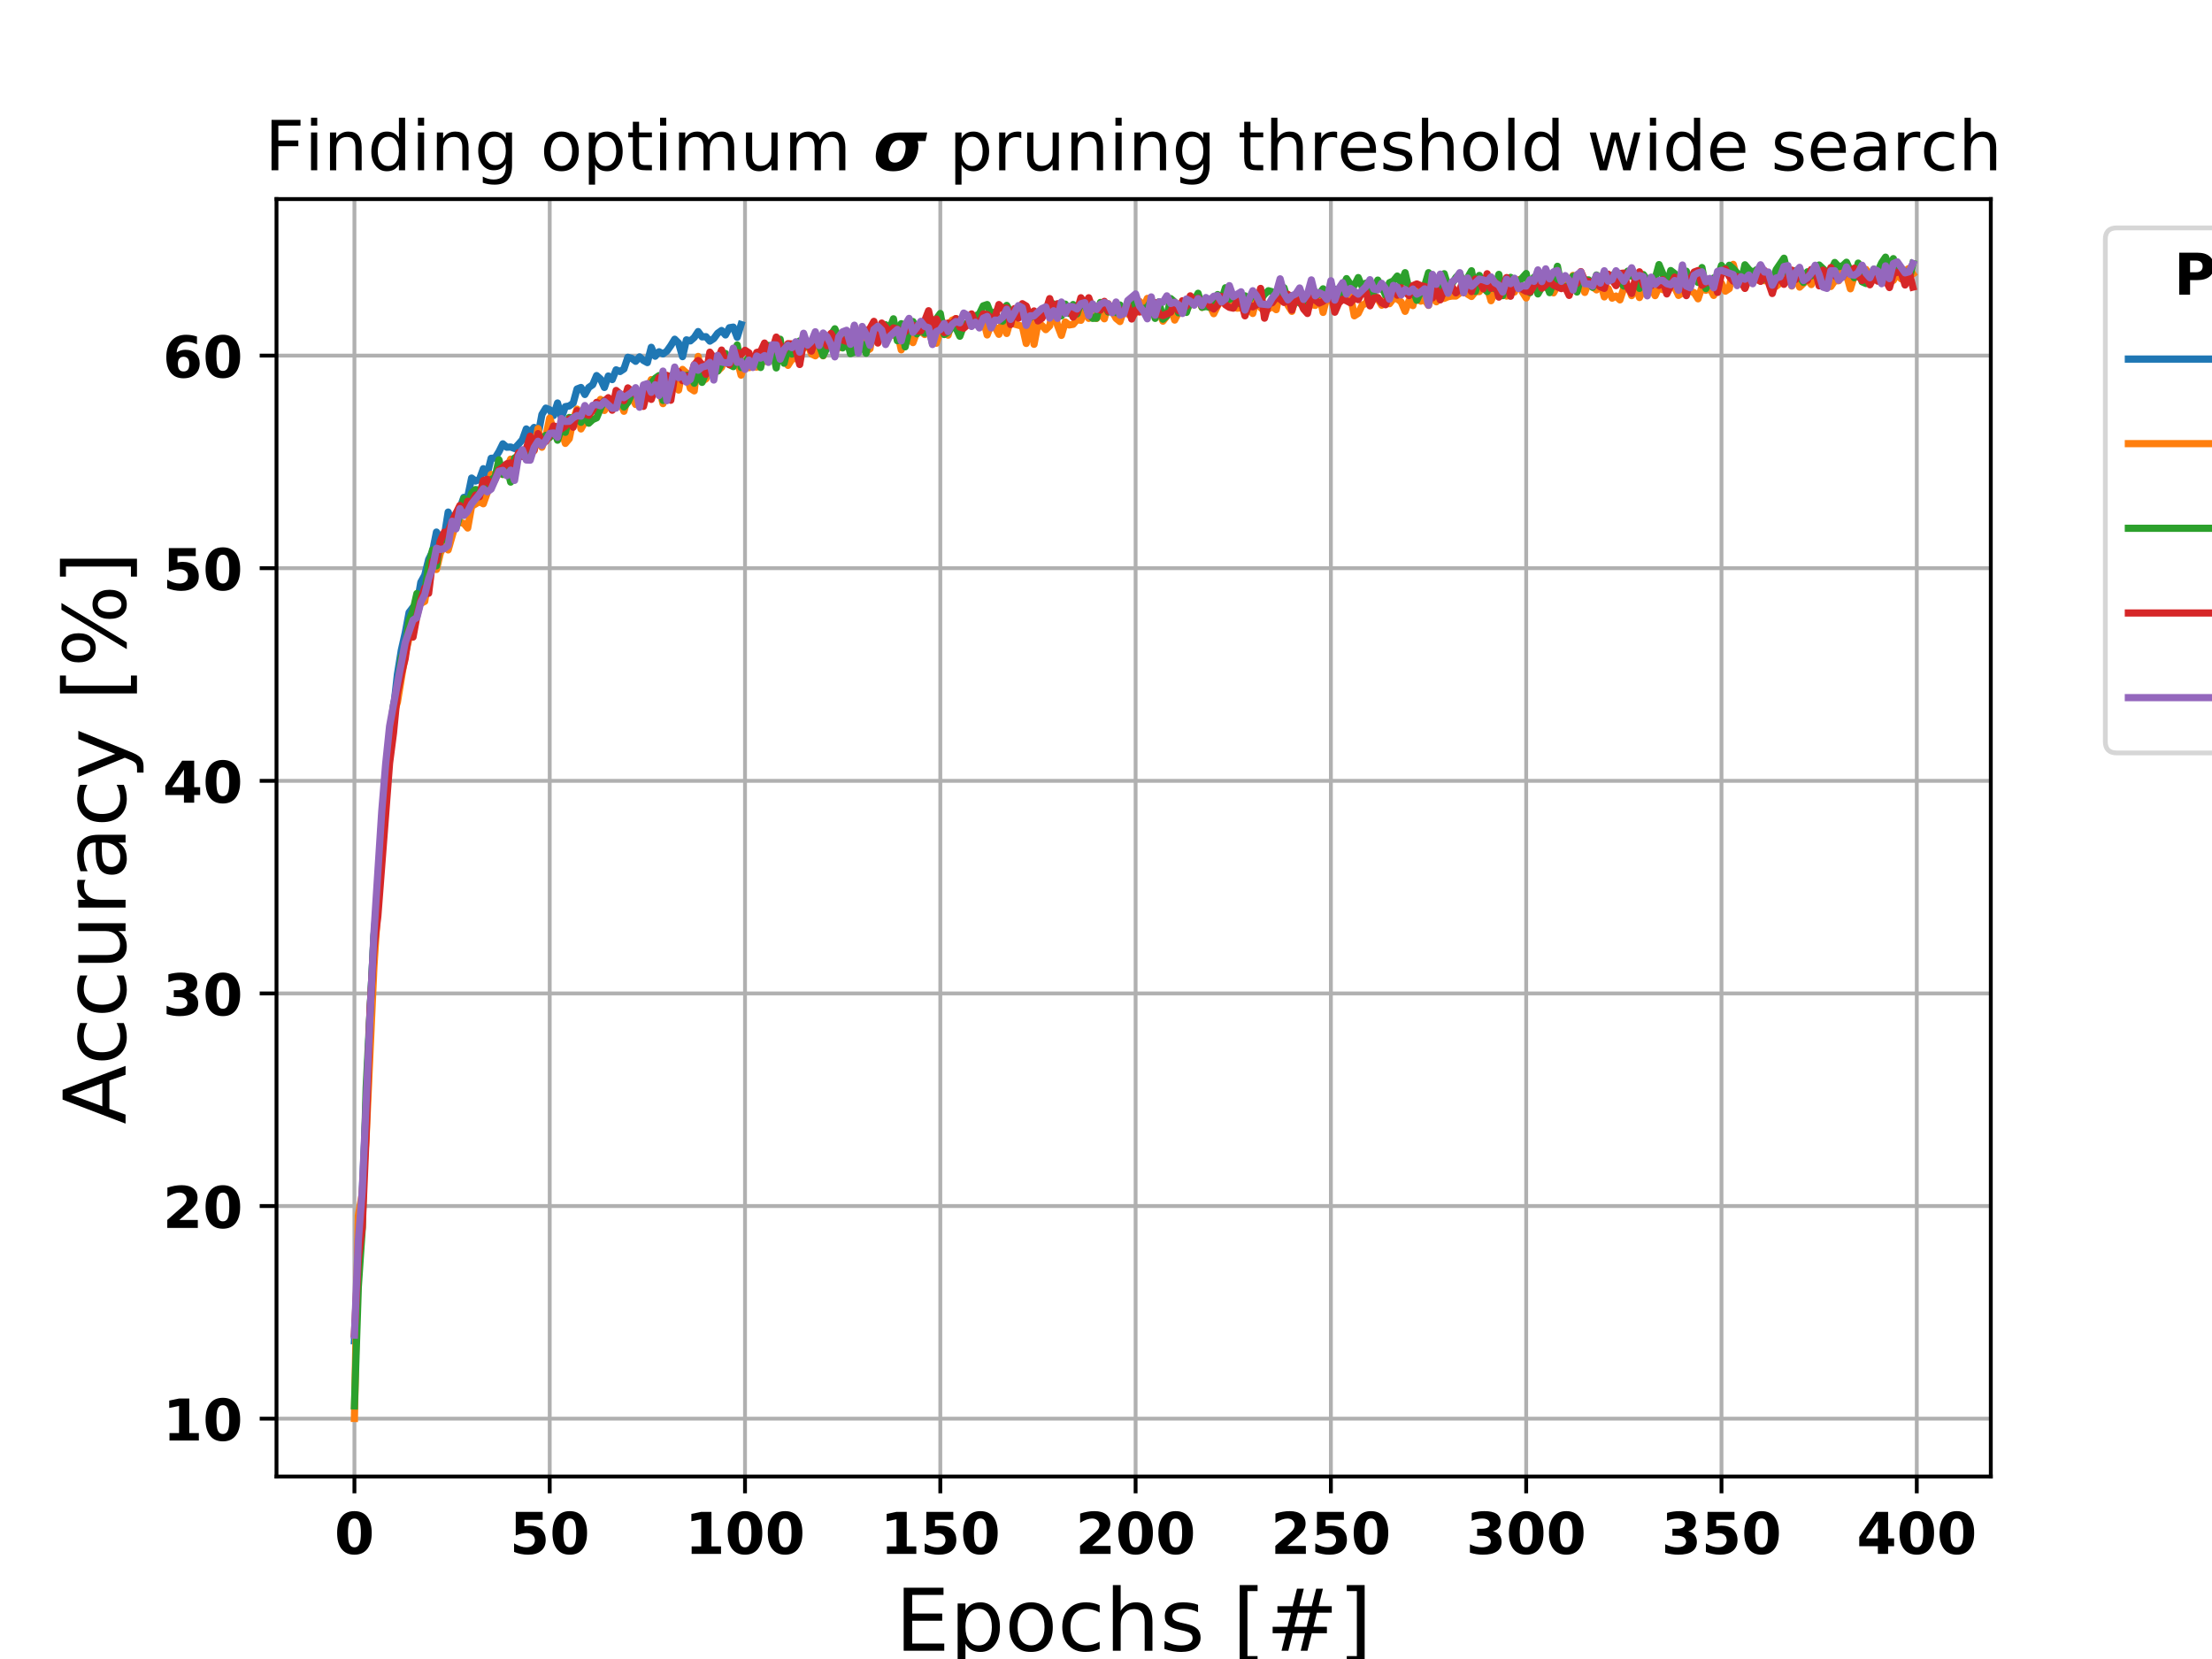 <?xml version="1.0" encoding="utf-8" standalone="no"?>
<!DOCTYPE svg PUBLIC "-//W3C//DTD SVG 1.1//EN"
  "http://www.w3.org/Graphics/SVG/1.1/DTD/svg11.dtd">
<!-- Created with matplotlib (https://matplotlib.org/) -->
<svg height="345.6pt" version="1.1" viewBox="0 0 460.8 345.6" width="460.8pt" xmlns="http://www.w3.org/2000/svg" xmlns:xlink="http://www.w3.org/1999/xlink">
 <defs>
  <style type="text/css">
*{stroke-linecap:butt;stroke-linejoin:round;}
  </style>
 </defs>
 <g id="figure_1">
  <g id="patch_1">
   <path d="M 0 345.6 
L 460.8 345.6 
L 460.8 0 
L 0 0 
z
" style="fill:#ffffff;"/>
  </g>
  <g id="axes_1">
   <g id="patch_2">
    <path d="M 57.6 307.584 
L 414.72 307.584 
L 414.72 41.472 
L 57.6 41.472 
z
" style="fill:#ffffff;"/>
   </g>
   <g id="matplotlib.axis_1">
    <g id="xtick_1">
     <g id="line2d_1">
      <path clip-path="url(#p3b0d74e1fa)" d="M 73.833 307.584 
L 73.833 41.472 
" style="fill:none;stroke:#b0b0b0;stroke-linecap:square;stroke-width:0.8;"/>
     </g>
     <g id="line2d_2">
      <defs>
       <path d="M 0 0 
L 0 3.5 
" id="m062f538a3f" style="stroke:#000000;stroke-width:0.8;"/>
      </defs>
      <g>
       <use style="stroke:#000000;stroke-width:0.8;" x="73.833" xlink:href="#m062f538a3f" y="307.584"/>
      </g>
     </g>
     <g id="text_1">
      <!-- 0 -->
      <defs>
       <path d="M 46 36.531 
Q 46 50.203 43.438 55.781 
Q 40.875 61.375 34.812 61.375 
Q 28.766 61.375 26.172 55.781 
Q 23.578 50.203 23.578 36.531 
Q 23.578 22.703 26.172 17.031 
Q 28.766 11.375 34.812 11.375 
Q 40.828 11.375 43.406 17.031 
Q 46 22.703 46 36.531 
z
M 64.797 36.375 
Q 64.797 18.266 56.984 8.422 
Q 49.172 -1.422 34.812 -1.422 
Q 20.406 -1.422 12.594 8.422 
Q 4.781 18.266 4.781 36.375 
Q 4.781 54.547 12.594 64.375 
Q 20.406 74.219 34.812 74.219 
Q 49.172 74.219 56.984 64.375 
Q 64.797 54.547 64.797 36.375 
z
" id="DejaVuSans-Bold-48"/>
      </defs>
      <g transform="translate(69.658 323.702)scale(0.12 -0.12)">
       <use xlink:href="#DejaVuSans-Bold-48"/>
      </g>
     </g>
    </g>
    <g id="xtick_2">
     <g id="line2d_3">
      <path clip-path="url(#p3b0d74e1fa)" d="M 114.516 307.584 
L 114.516 41.472 
" style="fill:none;stroke:#b0b0b0;stroke-linecap:square;stroke-width:0.8;"/>
     </g>
     <g id="line2d_4">
      <g>
       <use style="stroke:#000000;stroke-width:0.8;" x="114.516" xlink:href="#m062f538a3f" y="307.584"/>
      </g>
     </g>
     <g id="text_2">
      <!-- 50 -->
      <defs>
       <path d="M 10.594 72.906 
L 57.328 72.906 
L 57.328 59.078 
L 25.594 59.078 
L 25.594 47.797 
Q 27.734 48.391 29.906 48.703 
Q 32.078 49.031 34.422 49.031 
Q 47.75 49.031 55.172 42.359 
Q 62.594 35.688 62.594 23.781 
Q 62.594 11.969 54.516 5.266 
Q 46.438 -1.422 32.078 -1.422 
Q 25.875 -1.422 19.797 -0.219 
Q 13.719 0.984 7.719 3.422 
L 7.719 18.219 
Q 13.672 14.797 19.016 13.078 
Q 24.359 11.375 29.109 11.375 
Q 35.938 11.375 39.859 14.719 
Q 43.797 18.062 43.797 23.781 
Q 43.797 29.547 39.859 32.859 
Q 35.938 36.188 29.109 36.188 
Q 25.047 36.188 20.453 35.125 
Q 15.875 34.078 10.594 31.891 
z
" id="DejaVuSans-Bold-53"/>
      </defs>
      <g transform="translate(106.167 323.702)scale(0.12 -0.12)">
       <use xlink:href="#DejaVuSans-Bold-53"/>
       <use x="69.58" xlink:href="#DejaVuSans-Bold-48"/>
      </g>
     </g>
    </g>
    <g id="xtick_3">
     <g id="line2d_5">
      <path clip-path="url(#p3b0d74e1fa)" d="M 155.2 307.584 
L 155.2 41.472 
" style="fill:none;stroke:#b0b0b0;stroke-linecap:square;stroke-width:0.8;"/>
     </g>
     <g id="line2d_6">
      <g>
       <use style="stroke:#000000;stroke-width:0.8;" x="155.2" xlink:href="#m062f538a3f" y="307.584"/>
      </g>
     </g>
     <g id="text_3">
      <!-- 100 -->
      <defs>
       <path d="M 11.719 12.984 
L 28.328 12.984 
L 28.328 60.109 
L 11.281 56.594 
L 11.281 69.391 
L 28.219 72.906 
L 46.094 72.906 
L 46.094 12.984 
L 62.703 12.984 
L 62.703 0 
L 11.719 0 
z
" id="DejaVuSans-Bold-49"/>
      </defs>
      <g transform="translate(142.676 323.702)scale(0.12 -0.12)">
       <use xlink:href="#DejaVuSans-Bold-49"/>
       <use x="69.58" xlink:href="#DejaVuSans-Bold-48"/>
       <use x="139.16" xlink:href="#DejaVuSans-Bold-48"/>
      </g>
     </g>
    </g>
    <g id="xtick_4">
     <g id="line2d_7">
      <path clip-path="url(#p3b0d74e1fa)" d="M 195.883 307.584 
L 195.883 41.472 
" style="fill:none;stroke:#b0b0b0;stroke-linecap:square;stroke-width:0.8;"/>
     </g>
     <g id="line2d_8">
      <g>
       <use style="stroke:#000000;stroke-width:0.8;" x="195.883" xlink:href="#m062f538a3f" y="307.584"/>
      </g>
     </g>
     <g id="text_4">
      <!-- 150 -->
      <g transform="translate(183.359 323.702)scale(0.12 -0.12)">
       <use xlink:href="#DejaVuSans-Bold-49"/>
       <use x="69.58" xlink:href="#DejaVuSans-Bold-53"/>
       <use x="139.16" xlink:href="#DejaVuSans-Bold-48"/>
      </g>
     </g>
    </g>
    <g id="xtick_5">
     <g id="line2d_9">
      <path clip-path="url(#p3b0d74e1fa)" d="M 236.567 307.584 
L 236.567 41.472 
" style="fill:none;stroke:#b0b0b0;stroke-linecap:square;stroke-width:0.8;"/>
     </g>
     <g id="line2d_10">
      <g>
       <use style="stroke:#000000;stroke-width:0.8;" x="236.567" xlink:href="#m062f538a3f" y="307.584"/>
      </g>
     </g>
     <g id="text_5">
      <!-- 200 -->
      <defs>
       <path d="M 28.812 13.812 
L 60.891 13.812 
L 60.891 0 
L 7.906 0 
L 7.906 13.812 
L 34.516 37.312 
Q 38.094 40.531 39.797 43.609 
Q 41.5 46.688 41.5 50 
Q 41.5 55.125 38.062 58.25 
Q 34.625 61.375 28.906 61.375 
Q 24.516 61.375 19.281 59.5 
Q 14.062 57.625 8.109 53.906 
L 8.109 69.922 
Q 14.453 72.016 20.656 73.109 
Q 26.859 74.219 32.812 74.219 
Q 45.906 74.219 53.156 68.453 
Q 60.406 62.703 60.406 52.391 
Q 60.406 46.438 57.328 41.281 
Q 54.25 36.141 44.391 27.484 
z
" id="DejaVuSans-Bold-50"/>
      </defs>
      <g transform="translate(224.043 323.702)scale(0.12 -0.12)">
       <use xlink:href="#DejaVuSans-Bold-50"/>
       <use x="69.58" xlink:href="#DejaVuSans-Bold-48"/>
       <use x="139.16" xlink:href="#DejaVuSans-Bold-48"/>
      </g>
     </g>
    </g>
    <g id="xtick_6">
     <g id="line2d_11">
      <path clip-path="url(#p3b0d74e1fa)" d="M 277.25 307.584 
L 277.25 41.472 
" style="fill:none;stroke:#b0b0b0;stroke-linecap:square;stroke-width:0.8;"/>
     </g>
     <g id="line2d_12">
      <g>
       <use style="stroke:#000000;stroke-width:0.8;" x="277.25" xlink:href="#m062f538a3f" y="307.584"/>
      </g>
     </g>
     <g id="text_6">
      <!-- 250 -->
      <g transform="translate(264.726 323.702)scale(0.12 -0.12)">
       <use xlink:href="#DejaVuSans-Bold-50"/>
       <use x="69.58" xlink:href="#DejaVuSans-Bold-53"/>
       <use x="139.16" xlink:href="#DejaVuSans-Bold-48"/>
      </g>
     </g>
    </g>
    <g id="xtick_7">
     <g id="line2d_13">
      <path clip-path="url(#p3b0d74e1fa)" d="M 317.934 307.584 
L 317.934 41.472 
" style="fill:none;stroke:#b0b0b0;stroke-linecap:square;stroke-width:0.8;"/>
     </g>
     <g id="line2d_14">
      <g>
       <use style="stroke:#000000;stroke-width:0.8;" x="317.934" xlink:href="#m062f538a3f" y="307.584"/>
      </g>
     </g>
     <g id="text_7">
      <!-- 300 -->
      <defs>
       <path d="M 46.578 39.312 
Q 53.953 37.406 57.781 32.688 
Q 61.625 27.984 61.625 20.703 
Q 61.625 9.859 53.312 4.219 
Q 45.016 -1.422 29.109 -1.422 
Q 23.484 -1.422 17.844 -0.516 
Q 12.203 0.391 6.688 2.203 
L 6.688 16.703 
Q 11.969 14.062 17.156 12.719 
Q 22.359 11.375 27.391 11.375 
Q 34.859 11.375 38.844 13.953 
Q 42.828 16.547 42.828 21.391 
Q 42.828 26.375 38.75 28.938 
Q 34.672 31.5 26.703 31.5 
L 19.188 31.5 
L 19.188 43.609 
L 27.094 43.609 
Q 34.188 43.609 37.641 45.828 
Q 41.109 48.047 41.109 52.594 
Q 41.109 56.781 37.734 59.078 
Q 34.375 61.375 28.219 61.375 
Q 23.688 61.375 19.047 60.344 
Q 14.406 59.328 9.812 57.328 
L 9.812 71.094 
Q 15.375 72.656 20.844 73.438 
Q 26.312 74.219 31.594 74.219 
Q 45.797 74.219 52.844 69.547 
Q 59.906 64.891 59.906 55.516 
Q 59.906 49.125 56.531 45.047 
Q 53.172 40.969 46.578 39.312 
z
" id="DejaVuSans-Bold-51"/>
      </defs>
      <g transform="translate(305.41 323.702)scale(0.12 -0.12)">
       <use xlink:href="#DejaVuSans-Bold-51"/>
       <use x="69.58" xlink:href="#DejaVuSans-Bold-48"/>
       <use x="139.16" xlink:href="#DejaVuSans-Bold-48"/>
      </g>
     </g>
    </g>
    <g id="xtick_8">
     <g id="line2d_15">
      <path clip-path="url(#p3b0d74e1fa)" d="M 358.617 307.584 
L 358.617 41.472 
" style="fill:none;stroke:#b0b0b0;stroke-linecap:square;stroke-width:0.8;"/>
     </g>
     <g id="line2d_16">
      <g>
       <use style="stroke:#000000;stroke-width:0.8;" x="358.617" xlink:href="#m062f538a3f" y="307.584"/>
      </g>
     </g>
     <g id="text_8">
      <!-- 350 -->
      <g transform="translate(346.093 323.702)scale(0.12 -0.12)">
       <use xlink:href="#DejaVuSans-Bold-51"/>
       <use x="69.58" xlink:href="#DejaVuSans-Bold-53"/>
       <use x="139.16" xlink:href="#DejaVuSans-Bold-48"/>
      </g>
     </g>
    </g>
    <g id="xtick_9">
     <g id="line2d_17">
      <path clip-path="url(#p3b0d74e1fa)" d="M 399.301 307.584 
L 399.301 41.472 
" style="fill:none;stroke:#b0b0b0;stroke-linecap:square;stroke-width:0.8;"/>
     </g>
     <g id="line2d_18">
      <g>
       <use style="stroke:#000000;stroke-width:0.8;" x="399.301" xlink:href="#m062f538a3f" y="307.584"/>
      </g>
     </g>
     <g id="text_9">
      <!-- 400 -->
      <defs>
       <path d="M 36.812 57.422 
L 16.219 26.906 
L 36.812 26.906 
z
M 33.688 72.906 
L 54.594 72.906 
L 54.594 26.906 
L 64.984 26.906 
L 64.984 13.281 
L 54.594 13.281 
L 54.594 0 
L 36.812 0 
L 36.812 13.281 
L 4.5 13.281 
L 4.5 29.391 
z
" id="DejaVuSans-Bold-52"/>
      </defs>
      <g transform="translate(386.777 323.702)scale(0.12 -0.12)">
       <use xlink:href="#DejaVuSans-Bold-52"/>
       <use x="69.58" xlink:href="#DejaVuSans-Bold-48"/>
       <use x="139.16" xlink:href="#DejaVuSans-Bold-48"/>
      </g>
     </g>
    </g>
    <g id="text_10">
     <!-- Epochs [#] -->
     <defs>
      <path d="M 9.812 72.906 
L 55.906 72.906 
L 55.906 64.594 
L 19.672 64.594 
L 19.672 43.016 
L 54.391 43.016 
L 54.391 34.719 
L 19.672 34.719 
L 19.672 8.297 
L 56.781 8.297 
L 56.781 0 
L 9.812 0 
z
" id="DejaVuSans-69"/>
      <path d="M 18.109 8.203 
L 18.109 -20.797 
L 9.078 -20.797 
L 9.078 54.688 
L 18.109 54.688 
L 18.109 46.391 
Q 20.953 51.266 25.266 53.625 
Q 29.594 56 35.594 56 
Q 45.562 56 51.781 48.094 
Q 58.016 40.188 58.016 27.297 
Q 58.016 14.406 51.781 6.484 
Q 45.562 -1.422 35.594 -1.422 
Q 29.594 -1.422 25.266 0.953 
Q 20.953 3.328 18.109 8.203 
z
M 48.688 27.297 
Q 48.688 37.203 44.609 42.844 
Q 40.531 48.484 33.406 48.484 
Q 26.266 48.484 22.188 42.844 
Q 18.109 37.203 18.109 27.297 
Q 18.109 17.391 22.188 11.75 
Q 26.266 6.109 33.406 6.109 
Q 40.531 6.109 44.609 11.75 
Q 48.688 17.391 48.688 27.297 
z
" id="DejaVuSans-112"/>
      <path d="M 30.609 48.391 
Q 23.391 48.391 19.188 42.75 
Q 14.984 37.109 14.984 27.297 
Q 14.984 17.484 19.156 11.844 
Q 23.344 6.203 30.609 6.203 
Q 37.797 6.203 41.984 11.859 
Q 46.188 17.531 46.188 27.297 
Q 46.188 37.016 41.984 42.703 
Q 37.797 48.391 30.609 48.391 
z
M 30.609 56 
Q 42.328 56 49.016 48.375 
Q 55.719 40.766 55.719 27.297 
Q 55.719 13.875 49.016 6.219 
Q 42.328 -1.422 30.609 -1.422 
Q 18.844 -1.422 12.172 6.219 
Q 5.516 13.875 5.516 27.297 
Q 5.516 40.766 12.172 48.375 
Q 18.844 56 30.609 56 
z
" id="DejaVuSans-111"/>
      <path d="M 48.781 52.594 
L 48.781 44.188 
Q 44.969 46.297 41.141 47.344 
Q 37.312 48.391 33.406 48.391 
Q 24.656 48.391 19.812 42.844 
Q 14.984 37.312 14.984 27.297 
Q 14.984 17.281 19.812 11.734 
Q 24.656 6.203 33.406 6.203 
Q 37.312 6.203 41.141 7.25 
Q 44.969 8.297 48.781 10.406 
L 48.781 2.094 
Q 45.016 0.344 40.984 -0.531 
Q 36.969 -1.422 32.422 -1.422 
Q 20.062 -1.422 12.781 6.344 
Q 5.516 14.109 5.516 27.297 
Q 5.516 40.672 12.859 48.328 
Q 20.219 56 33.016 56 
Q 37.156 56 41.109 55.141 
Q 45.062 54.297 48.781 52.594 
z
" id="DejaVuSans-99"/>
      <path d="M 54.891 33.016 
L 54.891 0 
L 45.906 0 
L 45.906 32.719 
Q 45.906 40.484 42.875 44.328 
Q 39.844 48.188 33.797 48.188 
Q 26.516 48.188 22.312 43.547 
Q 18.109 38.922 18.109 30.906 
L 18.109 0 
L 9.078 0 
L 9.078 75.984 
L 18.109 75.984 
L 18.109 46.188 
Q 21.344 51.125 25.703 53.562 
Q 30.078 56 35.797 56 
Q 45.219 56 50.047 50.172 
Q 54.891 44.344 54.891 33.016 
z
" id="DejaVuSans-104"/>
      <path d="M 44.281 53.078 
L 44.281 44.578 
Q 40.484 46.531 36.375 47.5 
Q 32.281 48.484 27.875 48.484 
Q 21.188 48.484 17.844 46.438 
Q 14.5 44.391 14.5 40.281 
Q 14.5 37.156 16.891 35.375 
Q 19.281 33.594 26.516 31.984 
L 29.594 31.297 
Q 39.156 29.25 43.188 25.516 
Q 47.219 21.781 47.219 15.094 
Q 47.219 7.469 41.188 3.016 
Q 35.156 -1.422 24.609 -1.422 
Q 20.219 -1.422 15.453 -0.562 
Q 10.688 0.297 5.422 2 
L 5.422 11.281 
Q 10.406 8.688 15.234 7.391 
Q 20.062 6.109 24.812 6.109 
Q 31.156 6.109 34.562 8.281 
Q 37.984 10.453 37.984 14.406 
Q 37.984 18.062 35.516 20.016 
Q 33.062 21.969 24.703 23.781 
L 21.578 24.516 
Q 13.234 26.266 9.516 29.906 
Q 5.812 33.547 5.812 39.891 
Q 5.812 47.609 11.281 51.797 
Q 16.75 56 26.812 56 
Q 31.781 56 36.172 55.266 
Q 40.578 54.547 44.281 53.078 
z
" id="DejaVuSans-115"/>
      <path id="DejaVuSans-32"/>
      <path d="M 8.594 75.984 
L 29.297 75.984 
L 29.297 69 
L 17.578 69 
L 17.578 -6.203 
L 29.297 -6.203 
L 29.297 -13.188 
L 8.594 -13.188 
z
" id="DejaVuSans-91"/>
      <path d="M 51.125 44 
L 36.922 44 
L 32.812 27.688 
L 47.125 27.688 
z
M 43.797 71.781 
L 38.719 51.516 
L 52.984 51.516 
L 58.109 71.781 
L 65.922 71.781 
L 60.891 51.516 
L 76.125 51.516 
L 76.125 44 
L 58.984 44 
L 54.984 27.688 
L 70.516 27.688 
L 70.516 20.219 
L 53.078 20.219 
L 48 0 
L 40.188 0 
L 45.219 20.219 
L 30.906 20.219 
L 25.875 0 
L 18.016 0 
L 23.094 20.219 
L 7.719 20.219 
L 7.719 27.688 
L 24.906 27.688 
L 29 44 
L 13.281 44 
L 13.281 51.516 
L 30.906 51.516 
L 35.891 71.781 
z
" id="DejaVuSans-35"/>
      <path d="M 30.422 75.984 
L 30.422 -13.188 
L 9.719 -13.188 
L 9.719 -6.203 
L 21.391 -6.203 
L 21.391 69 
L 9.719 69 
L 9.719 75.984 
z
" id="DejaVuSans-93"/>
     </defs>
     <g transform="translate(186.487 343.875)scale(0.18 -0.18)">
      <use xlink:href="#DejaVuSans-69"/>
      <use x="63.184" xlink:href="#DejaVuSans-112"/>
      <use x="126.66" xlink:href="#DejaVuSans-111"/>
      <use x="187.842" xlink:href="#DejaVuSans-99"/>
      <use x="242.822" xlink:href="#DejaVuSans-104"/>
      <use x="306.201" xlink:href="#DejaVuSans-115"/>
      <use x="358.301" xlink:href="#DejaVuSans-32"/>
      <use x="390.088" xlink:href="#DejaVuSans-91"/>
      <use x="429.102" xlink:href="#DejaVuSans-35"/>
      <use x="512.891" xlink:href="#DejaVuSans-93"/>
     </g>
    </g>
   </g>
   <g id="matplotlib.axis_2">
    <g id="ytick_1">
     <g id="line2d_19">
      <path clip-path="url(#p3b0d74e1fa)" d="M 57.6 295.532 
L 414.72 295.532 
" style="fill:none;stroke:#b0b0b0;stroke-linecap:square;stroke-width:0.8;"/>
     </g>
     <g id="line2d_20">
      <defs>
       <path d="M 0 0 
L -3.5 0 
" id="m96aebb9e98" style="stroke:#000000;stroke-width:0.8;"/>
      </defs>
      <g>
       <use style="stroke:#000000;stroke-width:0.8;" x="57.6" xlink:href="#m96aebb9e98" y="295.532"/>
      </g>
     </g>
     <g id="text_11">
      <!-- 10 -->
      <g transform="translate(33.901 300.091)scale(0.12 -0.12)">
       <use xlink:href="#DejaVuSans-Bold-49"/>
       <use x="69.58" xlink:href="#DejaVuSans-Bold-48"/>
      </g>
     </g>
    </g>
    <g id="ytick_2">
     <g id="line2d_21">
      <path clip-path="url(#p3b0d74e1fa)" d="M 57.6 251.241 
L 414.72 251.241 
" style="fill:none;stroke:#b0b0b0;stroke-linecap:square;stroke-width:0.8;"/>
     </g>
     <g id="line2d_22">
      <g>
       <use style="stroke:#000000;stroke-width:0.8;" x="57.6" xlink:href="#m96aebb9e98" y="251.241"/>
      </g>
     </g>
     <g id="text_12">
      <!-- 20 -->
      <g transform="translate(33.901 255.8)scale(0.12 -0.12)">
       <use xlink:href="#DejaVuSans-Bold-50"/>
       <use x="69.58" xlink:href="#DejaVuSans-Bold-48"/>
      </g>
     </g>
    </g>
    <g id="ytick_3">
     <g id="line2d_23">
      <path clip-path="url(#p3b0d74e1fa)" d="M 57.6 206.949 
L 414.72 206.949 
" style="fill:none;stroke:#b0b0b0;stroke-linecap:square;stroke-width:0.8;"/>
     </g>
     <g id="line2d_24">
      <g>
       <use style="stroke:#000000;stroke-width:0.8;" x="57.6" xlink:href="#m96aebb9e98" y="206.949"/>
      </g>
     </g>
     <g id="text_13">
      <!-- 30 -->
      <g transform="translate(33.901 211.508)scale(0.12 -0.12)">
       <use xlink:href="#DejaVuSans-Bold-51"/>
       <use x="69.58" xlink:href="#DejaVuSans-Bold-48"/>
      </g>
     </g>
    </g>
    <g id="ytick_4">
     <g id="line2d_25">
      <path clip-path="url(#p3b0d74e1fa)" d="M 57.6 162.658 
L 414.72 162.658 
" style="fill:none;stroke:#b0b0b0;stroke-linecap:square;stroke-width:0.8;"/>
     </g>
     <g id="line2d_26">
      <g>
       <use style="stroke:#000000;stroke-width:0.8;" x="57.6" xlink:href="#m96aebb9e98" y="162.658"/>
      </g>
     </g>
     <g id="text_14">
      <!-- 40 -->
      <g transform="translate(33.901 167.217)scale(0.12 -0.12)">
       <use xlink:href="#DejaVuSans-Bold-52"/>
       <use x="69.58" xlink:href="#DejaVuSans-Bold-48"/>
      </g>
     </g>
    </g>
    <g id="ytick_5">
     <g id="line2d_27">
      <path clip-path="url(#p3b0d74e1fa)" d="M 57.6 118.366 
L 414.72 118.366 
" style="fill:none;stroke:#b0b0b0;stroke-linecap:square;stroke-width:0.8;"/>
     </g>
     <g id="line2d_28">
      <g>
       <use style="stroke:#000000;stroke-width:0.8;" x="57.6" xlink:href="#m96aebb9e98" y="118.366"/>
      </g>
     </g>
     <g id="text_15">
      <!-- 50 -->
      <g transform="translate(33.901 122.925)scale(0.12 -0.12)">
       <use xlink:href="#DejaVuSans-Bold-53"/>
       <use x="69.58" xlink:href="#DejaVuSans-Bold-48"/>
      </g>
     </g>
    </g>
    <g id="ytick_6">
     <g id="line2d_29">
      <path clip-path="url(#p3b0d74e1fa)" d="M 57.6 74.075 
L 414.72 74.075 
" style="fill:none;stroke:#b0b0b0;stroke-linecap:square;stroke-width:0.8;"/>
     </g>
     <g id="line2d_30">
      <g>
       <use style="stroke:#000000;stroke-width:0.8;" x="57.6" xlink:href="#m96aebb9e98" y="74.075"/>
      </g>
     </g>
     <g id="text_16">
      <!-- 60 -->
      <defs>
       <path d="M 36.188 35.984 
Q 31.25 35.984 28.781 32.781 
Q 26.312 29.594 26.312 23.188 
Q 26.312 16.797 28.781 13.594 
Q 31.25 10.406 36.188 10.406 
Q 41.156 10.406 43.625 13.594 
Q 46.094 16.797 46.094 23.188 
Q 46.094 29.594 43.625 32.781 
Q 41.156 35.984 36.188 35.984 
z
M 59.422 71 
L 59.422 57.516 
Q 54.781 59.719 50.672 60.766 
Q 46.578 61.812 42.672 61.812 
Q 34.281 61.812 29.594 57.141 
Q 24.906 52.484 24.125 43.312 
Q 27.344 45.703 31.094 46.891 
Q 34.859 48.094 39.312 48.094 
Q 50.484 48.094 57.344 41.547 
Q 64.203 35.016 64.203 24.422 
Q 64.203 12.703 56.531 5.641 
Q 48.875 -1.422 35.984 -1.422 
Q 21.781 -1.422 13.984 8.172 
Q 6.203 17.781 6.203 35.406 
Q 6.203 53.469 15.312 63.797 
Q 24.422 74.125 40.281 74.125 
Q 45.312 74.125 50.047 73.344 
Q 54.781 72.562 59.422 71 
z
" id="DejaVuSans-Bold-54"/>
      </defs>
      <g transform="translate(33.901 78.634)scale(0.12 -0.12)">
       <use xlink:href="#DejaVuSans-Bold-54"/>
       <use x="69.58" xlink:href="#DejaVuSans-Bold-48"/>
      </g>
     </g>
    </g>
    <g id="text_17">
     <!-- Accuracy [%] -->
     <defs>
      <path d="M 34.188 63.188 
L 20.797 26.906 
L 47.609 26.906 
z
M 28.609 72.906 
L 39.797 72.906 
L 67.578 0 
L 57.328 0 
L 50.688 18.703 
L 17.828 18.703 
L 11.188 0 
L 0.781 0 
z
" id="DejaVuSans-65"/>
      <path d="M 8.5 21.578 
L 8.5 54.688 
L 17.484 54.688 
L 17.484 21.922 
Q 17.484 14.156 20.5 10.266 
Q 23.531 6.391 29.594 6.391 
Q 36.859 6.391 41.078 11.031 
Q 45.312 15.672 45.312 23.688 
L 45.312 54.688 
L 54.297 54.688 
L 54.297 0 
L 45.312 0 
L 45.312 8.406 
Q 42.047 3.422 37.719 1 
Q 33.406 -1.422 27.688 -1.422 
Q 18.266 -1.422 13.375 4.438 
Q 8.5 10.297 8.5 21.578 
z
M 31.109 56 
z
" id="DejaVuSans-117"/>
      <path d="M 41.109 46.297 
Q 39.594 47.172 37.812 47.578 
Q 36.031 48 33.891 48 
Q 26.266 48 22.188 43.047 
Q 18.109 38.094 18.109 28.812 
L 18.109 0 
L 9.078 0 
L 9.078 54.688 
L 18.109 54.688 
L 18.109 46.188 
Q 20.953 51.172 25.484 53.578 
Q 30.031 56 36.531 56 
Q 37.453 56 38.578 55.875 
Q 39.703 55.766 41.062 55.516 
z
" id="DejaVuSans-114"/>
      <path d="M 34.281 27.484 
Q 23.391 27.484 19.188 25 
Q 14.984 22.516 14.984 16.5 
Q 14.984 11.719 18.141 8.906 
Q 21.297 6.109 26.703 6.109 
Q 34.188 6.109 38.703 11.406 
Q 43.219 16.703 43.219 25.484 
L 43.219 27.484 
z
M 52.203 31.203 
L 52.203 0 
L 43.219 0 
L 43.219 8.297 
Q 40.141 3.328 35.547 0.953 
Q 30.953 -1.422 24.312 -1.422 
Q 15.922 -1.422 10.953 3.297 
Q 6 8.016 6 15.922 
Q 6 25.141 12.172 29.828 
Q 18.359 34.516 30.609 34.516 
L 43.219 34.516 
L 43.219 35.406 
Q 43.219 41.609 39.141 45 
Q 35.062 48.391 27.688 48.391 
Q 23 48.391 18.547 47.266 
Q 14.109 46.141 10.016 43.891 
L 10.016 52.203 
Q 14.938 54.109 19.578 55.047 
Q 24.219 56 28.609 56 
Q 40.484 56 46.344 49.844 
Q 52.203 43.703 52.203 31.203 
z
" id="DejaVuSans-97"/>
      <path d="M 32.172 -5.078 
Q 28.375 -14.844 24.75 -17.812 
Q 21.141 -20.797 15.094 -20.797 
L 7.906 -20.797 
L 7.906 -13.281 
L 13.188 -13.281 
Q 16.891 -13.281 18.938 -11.516 
Q 21 -9.766 23.484 -3.219 
L 25.094 0.875 
L 2.984 54.688 
L 12.5 54.688 
L 29.594 11.922 
L 46.688 54.688 
L 56.203 54.688 
z
" id="DejaVuSans-121"/>
      <path d="M 72.703 32.078 
Q 68.453 32.078 66.031 28.469 
Q 63.625 24.859 63.625 18.406 
Q 63.625 12.062 66.031 8.422 
Q 68.453 4.781 72.703 4.781 
Q 76.859 4.781 79.266 8.422 
Q 81.688 12.062 81.688 18.406 
Q 81.688 24.812 79.266 28.438 
Q 76.859 32.078 72.703 32.078 
z
M 72.703 38.281 
Q 80.422 38.281 84.953 32.906 
Q 89.5 27.547 89.5 18.406 
Q 89.5 9.281 84.938 3.922 
Q 80.375 -1.422 72.703 -1.422 
Q 64.891 -1.422 60.344 3.922 
Q 55.812 9.281 55.812 18.406 
Q 55.812 27.594 60.375 32.938 
Q 64.938 38.281 72.703 38.281 
z
M 22.312 68.016 
Q 18.109 68.016 15.688 64.375 
Q 13.281 60.75 13.281 54.391 
Q 13.281 47.953 15.672 44.328 
Q 18.062 40.719 22.312 40.719 
Q 26.562 40.719 28.969 44.328 
Q 31.391 47.953 31.391 54.391 
Q 31.391 60.688 28.953 64.344 
Q 26.516 68.016 22.312 68.016 
z
M 66.406 74.219 
L 74.219 74.219 
L 28.609 -1.422 
L 20.797 -1.422 
z
M 22.312 74.219 
Q 30.031 74.219 34.609 68.875 
Q 39.203 63.531 39.203 54.391 
Q 39.203 45.172 34.641 39.844 
Q 30.078 34.516 22.312 34.516 
Q 14.547 34.516 10.031 39.859 
Q 5.516 45.219 5.516 54.391 
Q 5.516 63.484 10.047 68.844 
Q 14.594 74.219 22.312 74.219 
z
" id="DejaVuSans-37"/>
     </defs>
     <g transform="translate(26.158 234.209)rotate(-90)scale(0.18 -0.18)">
      <use xlink:href="#DejaVuSans-65"/>
      <use x="68.393" xlink:href="#DejaVuSans-99"/>
      <use x="123.373" xlink:href="#DejaVuSans-99"/>
      <use x="178.354" xlink:href="#DejaVuSans-117"/>
      <use x="241.732" xlink:href="#DejaVuSans-114"/>
      <use x="282.846" xlink:href="#DejaVuSans-97"/>
      <use x="344.125" xlink:href="#DejaVuSans-99"/>
      <use x="399.105" xlink:href="#DejaVuSans-121"/>
      <use x="458.285" xlink:href="#DejaVuSans-32"/>
      <use x="490.072" xlink:href="#DejaVuSans-91"/>
      <use x="529.086" xlink:href="#DejaVuSans-37"/>
      <use x="624.105" xlink:href="#DejaVuSans-93"/>
     </g>
    </g>
   </g>
   <g id="line2d_31">
    <path clip-path="url(#p3b0d74e1fa)" d="M 73.833 279.322 
L 74.646 265.326 
L 75.46 248.716 
L 76.274 230.557 
L 77.087 210.803 
L 77.901 195.079 
L 78.715 185.247 
L 79.528 176.122 
L 80.342 164.74 
L 81.156 154.11 
L 81.969 147.776 
L 82.783 140.512 
L 83.597 135.463 
L 84.41 131.875 
L 85.224 127.579 
L 86.038 126.516 
L 86.851 126.117 
L 87.665 121.29 
L 88.479 119.828 
L 89.292 116.55 
L 90.106 114.912 
L 90.92 110.837 
L 91.733 112.033 
L 92.547 111.767 
L 93.361 106.673 
L 94.174 109.154 
L 94.988 106.984 
L 95.802 105.876 
L 96.616 103.617 
L 97.429 103.529 
L 98.243 99.587 
L 99.057 100.207 
L 99.87 99.897 
L 100.684 97.638 
L 101.498 98.745 
L 102.311 95.468 
L 103.125 95.423 
L 103.939 94.095 
L 104.752 92.456 
L 105.566 93.165 
L 106.38 93.12 
L 107.193 93.43 
L 108.007 92.544 
L 108.821 91.614 
L 109.634 89.356 
L 110.448 90.02 
L 111.262 89.045 
L 112.075 90.773 
L 112.889 86.344 
L 113.703 85.015 
L 114.516 85.369 
L 115.33 86.565 
L 116.144 83.952 
L 116.957 87.008 
L 117.771 84.705 
L 118.585 84.572 
L 119.398 83.996 
L 120.212 81.029 
L 121.026 80.719 
L 121.839 82.18 
L 122.653 80.719 
L 123.467 80.143 
L 124.28 78.238 
L 125.094 78.947 
L 125.908 80.719 
L 126.721 78.327 
L 127.535 79.08 
L 128.349 77.042 
L 129.162 77.397 
L 129.976 76.865 
L 130.79 74.429 
L 131.603 74.651 
L 132.417 75.271 
L 133.231 74.341 
L 134.044 75.094 
L 134.858 75.537 
L 135.672 72.348 
L 136.485 74.208 
L 137.299 73.278 
L 138.113 73.721 
L 138.926 73.145 
L 139.74 71.993 
L 140.554 70.665 
L 141.367 71.462 
L 142.181 74.296 
L 142.995 70.797 
L 143.808 71.019 
L 144.622 70.31 
L 145.436 69.07 
L 146.249 70.177 
L 147.063 70.133 
L 147.877 71.063 
L 148.69 70.532 
L 149.504 69.424 
L 150.318 68.849 
L 151.131 69.779 
L 151.945 68.273 
L 152.759 68.14 
L 153.572 70.266 
L 154.386 67.608 
" style="fill:none;stroke:#1f77b4;stroke-linecap:square;stroke-width:1.5;"/>
   </g>
   <g id="line2d_32">
    <path clip-path="url(#p3b0d74e1fa)" d="M 73.833 295.488 
L 74.646 253.234 
L 75.46 248.716 
L 76.274 236.846 
L 77.901 201.28 
L 79.528 176.167 
L 80.342 161.683 
L 81.156 153.711 
L 81.969 148.795 
L 82.783 146.314 
L 84.41 136.393 
L 85.224 132.894 
L 86.038 131.477 
L 86.851 125.276 
L 87.665 125.675 
L 88.479 125.276 
L 89.292 120.182 
L 90.106 118.189 
L 90.92 118.632 
L 91.733 115.222 
L 92.547 113.539 
L 93.361 114.557 
L 94.988 108.888 
L 95.802 108.844 
L 96.616 109.021 
L 97.429 109.995 
L 98.243 105.478 
L 99.87 104.503 
L 100.684 104.946 
L 101.498 102.643 
L 102.311 98.834 
L 103.125 99.055 
L 103.939 98.612 
L 104.752 98.834 
L 105.566 97.417 
L 106.38 95.645 
L 107.193 95.866 
L 108.007 95.113 
L 108.821 94.67 
L 109.634 95.246 
L 110.448 92.5 
L 111.262 93.918 
L 112.075 89.267 
L 112.889 93.165 
L 113.703 90.994 
L 114.516 87.097 
L 115.33 89.621 
L 116.144 90.861 
L 116.957 89.444 
L 117.771 92.367 
L 118.585 91.393 
L 119.398 87.407 
L 120.212 85.236 
L 121.026 89.356 
L 121.839 87.894 
L 122.653 85.148 
L 123.467 85.104 
L 124.28 85.281 
L 125.094 83.199 
L 125.908 85.502 
L 126.721 84.351 
L 127.535 83.996 
L 128.349 84.439 
L 129.162 83.598 
L 129.976 85.679 
L 130.79 82.667 
L 131.603 82.712 
L 132.417 84.262 
L 133.231 83.775 
L 134.044 81.162 
L 134.858 81.294 
L 135.672 79.08 
L 136.485 81.516 
L 137.299 80.63 
L 138.113 84.085 
L 138.926 81.029 
L 139.74 80.94 
L 140.554 79.168 
L 141.367 81.25 
L 142.181 76.954 
L 142.995 77.707 
L 143.808 80.896 
L 144.622 81.427 
L 145.436 74.252 
L 146.249 79.434 
L 147.063 78.903 
L 147.877 76.024 
L 148.69 77.22 
L 149.504 77.264 
L 150.318 76.511 
L 151.131 74.385 
L 151.945 74.429 
L 153.572 74.872 
L 154.386 78.15 
L 155.2 75.271 
L 156.013 76.6 
L 156.827 76.378 
L 157.641 76.467 
L 158.454 73.499 
L 159.268 75.271 
L 160.082 75.227 
L 160.895 74.385 
L 161.709 75.758 
L 162.523 71.373 
L 164.15 76.112 
L 164.964 74.828 
L 165.777 74.651 
L 166.591 71.86 
L 167.405 72.569 
L 168.219 71.373 
L 169.032 73.721 
L 169.846 74.119 
L 170.66 72.436 
L 171.473 74.119 
L 172.287 71.639 
L 173.101 70.62 
L 174.728 72.48 
L 175.542 70.665 
L 176.355 70.044 
L 177.169 70.842 
L 177.983 71.152 
L 178.796 70.266 
L 179.61 69.602 
L 180.424 73.189 
L 181.237 72.658 
L 182.051 67.874 
L 182.865 70.709 
L 183.678 68.937 
L 184.492 69.779 
L 185.306 68.494 
L 186.119 69.823 
L 186.933 69.114 
L 187.747 72.879 
L 188.56 69.114 
L 189.374 70.487 
L 190.188 71.373 
L 191.001 69.114 
L 191.815 69.026 
L 192.629 69.69 
L 193.442 68.76 
L 194.256 68.14 
L 195.07 71.506 
L 195.883 68.671 
L 196.697 67.298 
L 197.511 69.823 
L 198.324 66.723 
L 199.138 66.368 
L 199.952 66.811 
L 200.765 67.608 
L 201.579 67.476 
L 202.393 66.9 
L 203.206 67.431 
L 204.02 66.678 
L 204.834 66.501 
L 205.647 69.779 
L 206.461 67.564 
L 207.275 68.14 
L 208.088 69.646 
L 208.902 66.9 
L 209.716 69.469 
L 210.529 66.545 
L 211.343 67.52 
L 212.97 67.963 
L 213.784 71.55 
L 214.598 66.28 
L 215.411 71.728 
L 216.225 67.476 
L 217.039 67.786 
L 217.852 68.671 
L 218.666 67.874 
L 219.48 64.065 
L 220.293 67.741 
L 221.107 69.867 
L 221.921 67.077 
L 222.734 67.697 
L 223.548 67.564 
L 224.362 66.59 
L 225.175 66.723 
L 225.989 64.818 
L 226.803 66.324 
L 227.616 65.837 
L 228.43 66.324 
L 229.244 65.172 
L 230.057 66.413 
L 230.871 63.268 
L 232.498 66.324 
L 233.312 66.988 
L 234.126 64.419 
L 234.939 65.394 
L 235.753 65.925 
L 236.567 65.128 
L 237.381 62.781 
L 238.194 64.065 
L 239.008 62.161 
L 239.822 65.261 
L 240.635 64.154 
L 241.449 64.951 
L 242.263 66.9 
L 243.076 65.837 
L 243.89 63.755 
L 244.704 66.678 
L 245.517 65.039 
L 246.331 64.641 
L 247.145 64.729 
L 247.958 63.135 
L 248.772 62.382 
L 249.586 62.116 
L 250.399 64.021 
L 251.213 62.914 
L 252.027 63.666 
L 252.84 65.35 
L 253.654 63.666 
L 254.468 62.471 
L 255.281 63.401 
L 256.095 63.888 
L 256.909 63.268 
L 257.722 64.198 
L 260.163 63.977 
L 260.977 65.305 
L 261.791 61.895 
L 262.604 64.065 
L 263.418 64.862 
L 265.045 63.844 
L 265.859 64.508 
L 266.673 60.433 
L 267.486 61.186 
L 268.3 63.578 
L 269.114 64.862 
L 269.927 61.629 
L 271.555 62.249 
L 272.368 61.806 
L 273.182 63.445 
L 273.996 63.622 
L 274.809 61.142 
L 275.623 65.084 
L 276.437 61.718 
L 277.25 61.983 
L 278.064 64.641 
L 278.878 61.452 
L 279.691 60.965 
L 280.505 61.54 
L 281.319 61.585 
L 282.132 65.792 
L 282.946 65.261 
L 283.76 63.578 
L 284.573 63.179 
L 285.387 61.186 
L 286.201 61.585 
L 287.014 62.205 
L 287.828 63.578 
L 288.642 62.293 
L 289.455 63.268 
L 290.269 62.205 
L 291.083 62.249 
L 291.896 62.914 
L 292.71 64.862 
L 293.524 62.648 
L 294.337 63.666 
L 295.151 60.035 
L 295.965 62.736 
L 296.778 62.426 
L 297.592 63.622 
L 298.406 60.788 
L 299.219 62.869 
L 300.033 61.629 
L 300.847 62.161 
L 301.66 61.806 
L 302.474 61.673 
L 303.288 61.673 
L 304.915 60.389 
L 305.729 61.275 
L 306.543 61.762 
L 307.356 60.743 
L 308.17 60.743 
L 308.984 59.237 
L 309.797 59.813 
L 310.611 62.648 
L 311.425 60.743 
L 312.238 60.788 
L 313.052 59.857 
L 313.866 61.673 
L 314.679 59.857 
L 315.493 60.832 
L 316.307 58.263 
L 317.12 60.788 
L 317.934 62.072 
L 318.748 59.592 
L 319.561 60.212 
L 320.375 60.477 
L 321.189 57.687 
L 322.002 59.857 
L 322.816 59.282 
L 323.63 61.009 
L 324.443 59.503 
L 325.257 59.68 
L 326.071 58.529 
L 326.884 58.839 
L 327.698 57.377 
L 328.512 60.522 
L 329.325 58.972 
L 330.139 60.92 
L 330.953 58.75 
L 331.766 59.725 
L 332.58 60.389 
L 333.394 58.75 
L 334.207 61.851 
L 335.021 60.123 
L 335.835 62.116 
L 336.648 61.673 
L 337.462 62.471 
L 338.276 59.99 
L 339.089 59.503 
L 339.903 61.585 
L 340.717 59.547 
L 341.53 61.983 
L 342.344 60.212 
L 343.158 59.902 
L 343.971 59.902 
L 344.785 61.585 
L 345.599 59.769 
L 346.412 60.345 
L 347.226 59.547 
L 348.853 59.813 
L 349.667 61.54 
L 350.481 61.009 
L 351.294 59.237 
L 352.108 60.655 
L 352.922 60.965 
L 353.735 62.249 
L 354.549 59.769 
L 355.363 60.477 
L 356.176 59.99 
L 356.99 61.54 
L 357.804 58.972 
L 358.617 59.016 
L 359.431 60.655 
L 360.245 60.123 
L 361.058 55.074 
L 361.872 58.041 
L 362.686 58.573 
L 363.499 59.99 
L 364.313 58.13 
L 365.94 58.307 
L 366.754 58.13 
L 367.568 58.484 
L 368.381 57.997 
L 369.195 59.237 
L 370.009 59.636 
L 370.822 58.972 
L 371.636 57.111 
L 372.45 57.421 
L 373.263 59.592 
L 374.077 57.466 
L 374.891 59.813 
L 376.518 58.219 
L 377.332 59.282 
L 378.146 57.554 
L 378.959 58.794 
L 379.773 59.725 
L 380.587 57.997 
L 381.4 59.68 
L 382.214 58.484 
L 383.028 58.484 
L 383.841 55.915 
L 384.655 57.244 
L 385.469 60.167 
L 386.282 57.466 
L 387.096 57.51 
L 387.91 58.263 
L 388.723 56.137 
L 389.537 57.51 
L 390.351 57.421 
L 391.164 57.776 
L 391.978 57.554 
L 392.792 58.529 
L 393.605 57.776 
L 394.419 58.396 
L 395.233 56.978 
L 396.046 58.086 
L 396.86 56.447 
L 397.674 55.915 
L 398.487 57.067 
L 398.487 57.067 
" style="fill:none;stroke:#ff7f0e;stroke-linecap:square;stroke-width:1.5;"/>
   </g>
   <g id="line2d_33">
    <path clip-path="url(#p3b0d74e1fa)" d="M 73.833 292.875 
L 74.646 268.027 
L 75.46 256.024 
L 76.274 226.615 
L 77.901 195.035 
L 78.715 187.018 
L 79.528 170.94 
L 80.342 161.019 
L 81.156 153.312 
L 81.969 146.89 
L 82.783 143.79 
L 83.597 137.013 
L 84.41 135.064 
L 85.224 129.262 
L 86.038 127.18 
L 86.851 123.637 
L 87.665 124.966 
L 88.479 123.549 
L 89.292 117.746 
L 90.106 114.557 
L 90.92 117.879 
L 91.733 112.83 
L 92.547 112.254 
L 93.361 110.793 
L 94.174 109.065 
L 94.988 109.995 
L 95.802 107.338 
L 96.616 103.839 
L 97.429 105.168 
L 98.243 102.732 
L 99.057 101.979 
L 99.87 102.111 
L 100.684 101.713 
L 101.498 100.694 
L 102.311 99.941 
L 103.125 99.41 
L 103.939 95.778 
L 104.752 98.834 
L 105.566 97.195 
L 106.38 100.428 
L 107.193 95.423 
L 108.007 94.892 
L 109.634 95.158 
L 111.262 92.855 
L 112.075 91.703 
L 112.889 91.437 
L 113.703 90.684 
L 114.516 91.127 
L 115.33 89.488 
L 116.144 91.703 
L 116.957 89.223 
L 117.771 90.064 
L 118.585 86.964 
L 119.398 87.097 
L 120.212 86.919 
L 121.026 87.982 
L 121.839 86.609 
L 122.653 88.16 
L 123.467 87.407 
L 124.28 87.052 
L 125.094 85.104 
L 125.908 83.465 
L 126.721 83.42 
L 127.535 84.616 
L 128.349 82.623 
L 129.162 82.269 
L 129.976 84.793 
L 130.79 83.819 
L 131.603 82.092 
L 132.417 81.959 
L 133.231 82.313 
L 134.044 82.136 
L 134.858 80.276 
L 135.672 79.833 
L 136.485 78.814 
L 137.299 78.238 
L 138.113 83.42 
L 138.926 80.187 
L 139.74 78.283 
L 140.554 77.973 
L 141.367 78.105 
L 142.181 78.77 
L 142.995 78.194 
L 143.808 78.15 
L 144.622 79.833 
L 145.436 76.998 
L 146.249 79.656 
L 147.063 77.663 
L 147.877 76.954 
L 148.69 75.271 
L 149.504 77.308 
L 150.318 75.714 
L 151.131 73.632 
L 151.945 75.935 
L 152.759 76.378 
L 153.572 71.86 
L 154.386 76.555 
L 155.2 75.625 
L 156.013 74.429 
L 156.827 75.847 
L 157.641 74.562 
L 158.454 76.555 
L 159.268 72.348 
L 160.082 71.949 
L 160.895 72.613 
L 161.709 76.644 
L 162.523 70.665 
L 163.336 75.669 
L 164.15 72.48 
L 164.964 73.765 
L 165.777 72.525 
L 166.591 71.019 
L 167.405 72.082 
L 168.219 72.126 
L 169.032 72.303 
L 169.846 70.797 
L 170.66 71.905 
L 171.473 74.075 
L 172.287 72.436 
L 173.101 69.779 
L 173.914 68.494 
L 175.542 72.48 
L 176.355 70.532 
L 177.169 73.676 
L 177.983 73.322 
L 178.796 71.107 
L 179.61 71.683 
L 180.424 73.588 
L 181.237 69.159 
L 182.051 68.494 
L 182.865 69.026 
L 183.678 68.583 
L 184.492 67.653 
L 185.306 68.539 
L 186.119 66.413 
L 186.933 70.975 
L 187.747 67.431 
L 188.56 72.259 
L 189.374 68.76 
L 190.188 66.988 
L 191.001 69.557 
L 191.815 68.627 
L 192.629 69.424 
L 193.442 67.697 
L 194.256 71.595 
L 195.07 66.413 
L 195.883 65.305 
L 196.697 69.69 
L 197.511 69.203 
L 198.324 68.14 
L 199.138 68.273 
L 199.952 70.044 
L 200.765 67.786 
L 201.579 67.21 
L 202.393 66.28 
L 204.02 65.394 
L 204.834 63.711 
L 205.647 63.445 
L 206.461 65.527 
L 207.275 64.995 
L 208.088 66.723 
L 208.902 66.9 
L 209.716 63.622 
L 210.529 65.039 
L 211.343 64.552 
L 212.157 64.287 
L 212.97 63.622 
L 213.784 65.527 
L 214.598 66.191 
L 215.411 65.172 
L 216.225 65.084 
L 217.039 66.014 
L 217.852 63.977 
L 218.666 65.128 
L 219.48 63.312 
L 220.293 64.907 
L 221.107 65.792 
L 221.921 63.356 
L 222.734 65.305 
L 223.548 63.445 
L 224.362 65.394 
L 225.175 62.914 
L 225.989 63.445 
L 226.803 65.438 
L 227.616 66.324 
L 228.43 66.28 
L 229.244 63.002 
L 230.057 63.578 
L 230.871 64.995 
L 231.685 64.597 
L 232.498 65.128 
L 233.312 63.534 
L 234.126 64.862 
L 234.939 64.331 
L 235.753 64.375 
L 236.567 62.072 
L 237.381 64.729 
L 238.194 64.287 
L 239.008 64.021 
L 239.822 62.648 
L 240.635 66.324 
L 241.449 62.869 
L 242.263 66.501 
L 243.076 65.792 
L 243.89 62.205 
L 244.704 62.914 
L 245.517 65.172 
L 246.331 64.375 
L 247.145 65.084 
L 247.958 62.603 
L 248.772 62.559 
L 249.586 61.098 
L 250.399 64.021 
L 251.213 63.844 
L 252.027 64.021 
L 252.84 63.312 
L 253.654 61.363 
L 254.468 62.559 
L 255.281 59.946 
L 256.095 62.382 
L 256.909 61.983 
L 257.722 63.002 
L 258.536 63.312 
L 259.35 61.629 
L 260.163 62.559 
L 260.977 61.452 
L 261.791 61.408 
L 262.604 62.426 
L 263.418 61.319 
L 264.232 60.566 
L 265.045 60.788 
L 265.859 61.452 
L 266.673 61.585 
L 267.486 59.946 
L 268.3 62.648 
L 269.114 61.585 
L 269.927 61.983 
L 270.741 63.135 
L 271.555 63.534 
L 272.368 64.419 
L 273.182 60.079 
L 273.996 60.788 
L 274.809 61.319 
L 275.623 60.167 
L 276.437 61.142 
L 277.25 61.585 
L 278.064 60.256 
L 278.878 62.869 
L 279.691 59.902 
L 280.505 58.041 
L 281.319 59.237 
L 282.132 59.459 
L 282.946 57.82 
L 283.76 59.725 
L 284.573 58.972 
L 285.387 61.009 
L 286.201 60.92 
L 287.014 58.351 
L 287.828 59.725 
L 288.642 61.496 
L 289.455 58.883 
L 290.269 58.529 
L 291.083 57.51 
L 291.896 58.927 
L 292.71 56.801 
L 293.524 60.345 
L 294.337 60.389 
L 295.151 62.559 
L 295.965 60.743 
L 296.778 59.547 
L 297.592 56.801 
L 298.406 60.61 
L 299.219 60.965 
L 300.033 59.636 
L 300.847 57.023 
L 301.66 59.636 
L 302.474 59.104 
L 303.288 57.82 
L 304.101 56.978 
L 304.915 59.326 
L 306.543 56.403 
L 307.356 60.699 
L 308.17 57.377 
L 308.984 59.902 
L 309.797 60.743 
L 310.611 58.041 
L 311.425 60.167 
L 312.238 57.156 
L 313.052 61.585 
L 313.866 58.573 
L 314.679 57.776 
L 315.493 59.016 
L 316.307 58.794 
L 317.934 56.978 
L 318.748 60.965 
L 319.561 57.776 
L 320.375 61.23 
L 321.189 59.813 
L 322.002 58.927 
L 322.816 60.965 
L 323.63 58.75 
L 324.443 55.473 
L 325.257 59.636 
L 326.071 59.813 
L 326.884 59.414 
L 327.698 57.554 
L 328.512 60.832 
L 329.325 57.731 
L 330.139 58.307 
L 330.953 58.307 
L 331.766 59.857 
L 332.58 57.288 
L 333.394 59.37 
L 334.207 56.89 
L 335.021 57.421 
L 335.835 57.51 
L 336.648 56.713 
L 337.462 58.794 
L 338.276 59.592 
L 339.089 56.491 
L 339.903 57.554 
L 340.717 57.288 
L 341.53 60.079 
L 342.344 57.2 
L 343.158 58.351 
L 343.971 57.909 
L 344.785 58.086 
L 345.599 55.118 
L 346.412 57.067 
L 347.226 59.592 
L 348.04 56.358 
L 348.853 56.978 
L 349.667 58.573 
L 350.481 57.909 
L 351.294 56.491 
L 352.108 58.794 
L 352.922 57.2 
L 353.735 58.839 
L 354.549 55.738 
L 355.363 60.123 
L 356.176 58.529 
L 356.99 57.909 
L 357.804 57.864 
L 358.617 55.295 
L 359.431 56.801 
L 360.245 55.251 
L 361.058 55.96 
L 361.872 56.89 
L 362.686 58.883 
L 363.499 55.162 
L 364.313 56.137 
L 365.127 56.801 
L 365.94 56.181 
L 366.754 58.529 
L 367.568 57.997 
L 368.381 58.13 
L 369.195 58.794 
L 370.009 56.181 
L 371.636 53.789 
L 372.45 57.244 
L 373.263 57.731 
L 374.077 56.358 
L 375.704 58.839 
L 376.518 56.624 
L 377.332 57.466 
L 378.146 57.156 
L 378.959 55.207 
L 380.587 56.757 
L 381.4 56.447 
L 382.214 54.675 
L 383.028 55.561 
L 383.841 55.384 
L 384.655 54.631 
L 385.469 56.447 
L 386.282 57.864 
L 387.096 54.808 
L 387.91 58.706 
L 388.723 59.06 
L 389.537 58.219 
L 390.351 56.093 
L 391.164 56.58 
L 391.978 54.764 
L 392.792 53.568 
L 393.605 55.871 
L 394.419 53.878 
L 395.233 56.403 
L 396.046 56.403 
L 396.86 56.536 
L 397.674 58.351 
L 398.487 54.897 
L 398.487 54.897 
" style="fill:none;stroke:#2ca02c;stroke-linecap:square;stroke-width:1.5;"/>
   </g>
   <g id="line2d_34">
    <path clip-path="url(#p3b0d74e1fa)" d="M 73.833 277.86 
L 74.646 262.225 
L 75.46 255.67 
L 76.274 236.403 
L 77.087 210.581 
L 77.901 197.471 
L 78.715 190.827 
L 81.156 158.982 
L 81.969 152.737 
L 82.783 144.454 
L 83.597 140.424 
L 84.41 137.19 
L 85.224 131.388 
L 86.038 132.717 
L 86.851 128.332 
L 87.665 125.054 
L 88.479 122.486 
L 89.292 123.593 
L 90.106 116.905 
L 90.92 116.816 
L 91.733 112.697 
L 92.547 110.881 
L 93.361 110.793 
L 94.174 108.622 
L 95.802 105.3 
L 96.616 107.294 
L 97.429 104.415 
L 98.243 104.636 
L 99.057 103.13 
L 99.87 103.485 
L 100.684 100.118 
L 101.498 99.853 
L 102.311 101.226 
L 103.125 99.941 
L 103.939 97.904 
L 104.752 97.372 
L 105.566 96.619 
L 106.38 96.442 
L 107.193 96.929 
L 108.007 94.316 
L 108.821 95.069 
L 109.634 93.475 
L 110.448 90.861 
L 111.262 93.74 
L 112.075 90.33 
L 112.889 91.924 
L 113.703 91.924 
L 114.516 90.64 
L 115.33 88.735 
L 116.144 88.957 
L 116.957 89.356 
L 117.771 88.78 
L 118.585 87.274 
L 119.398 89.001 
L 120.212 85.546 
L 121.026 86.211 
L 121.839 86.211 
L 122.653 86.521 
L 123.467 85.458 
L 124.28 83.819 
L 125.094 84.262 
L 126.721 82.845 
L 127.535 85.458 
L 128.349 81.339 
L 129.162 82.047 
L 129.976 83.465 
L 130.79 80.807 
L 132.417 82.18 
L 133.231 82.402 
L 134.044 84.661 
L 134.858 81.427 
L 135.672 83.199 
L 136.485 80.719 
L 137.299 78.637 
L 138.113 81.162 
L 138.926 78.194 
L 139.74 83.376 
L 140.554 78.238 
L 141.367 77.441 
L 142.181 79.301 
L 142.995 78.327 
L 143.808 78.814 
L 144.622 75.979 
L 145.436 75.094 
L 146.249 75.891 
L 147.063 77.973 
L 147.877 73.366 
L 148.69 74.562 
L 149.504 75.049 
L 150.318 72.923 
L 151.131 75.404 
L 151.945 75.979 
L 152.759 73.721 
L 153.572 73.455 
L 154.386 73.854 
L 155.2 72.968 
L 156.013 73.499 
L 156.827 76.157 
L 157.641 73.411 
L 158.454 73.233 
L 159.268 71.462 
L 160.082 73.676 
L 160.895 72.923 
L 161.709 70.222 
L 162.523 72.038 
L 163.336 73.012 
L 164.15 71.595 
L 164.964 71.639 
L 165.777 72.702 
L 166.591 75.935 
L 167.405 71.152 
L 168.219 71.152 
L 169.032 73.145 
L 169.846 70.797 
L 170.66 70.93 
L 171.473 69.823 
L 172.287 72.038 
L 173.101 69.469 
L 173.914 70.797 
L 174.728 70.399 
L 175.542 70.842 
L 176.355 71.107 
L 177.169 71.019 
L 177.983 68.007 
L 178.796 69.823 
L 179.61 69.734 
L 181.237 68.406 
L 182.051 66.944 
L 182.865 71.462 
L 183.678 67.298 
L 184.492 68.184 
L 185.306 69.247 
L 186.119 68.317 
L 186.933 68.539 
L 187.747 69.513 
L 188.56 69.114 
L 189.374 67.786 
L 190.188 67.741 
L 191.001 68.937 
L 191.815 68.937 
L 193.442 64.729 
L 194.256 68.494 
L 195.07 66.457 
L 195.883 68.184 
L 196.697 69.291 
L 197.511 67.298 
L 198.324 67.476 
L 199.138 66.368 
L 199.952 68.14 
L 200.765 68.361 
L 201.579 67.653 
L 202.393 65.394 
L 203.206 67.254 
L 204.02 67.387 
L 204.834 65.394 
L 205.647 65.527 
L 206.461 66.235 
L 207.275 66.147 
L 208.088 63.445 
L 208.902 64.287 
L 209.716 64.154 
L 210.529 67.608 
L 211.343 64.287 
L 212.157 66.28 
L 212.97 63.268 
L 213.784 63.755 
L 214.598 66.014 
L 215.411 64.774 
L 216.225 66.855 
L 217.039 66.324 
L 217.852 64.774 
L 218.666 62.205 
L 219.48 64.951 
L 220.293 63.268 
L 221.107 63.356 
L 221.921 64.818 
L 222.734 64.065 
L 223.548 66.058 
L 224.362 64.907 
L 225.175 62.028 
L 225.989 63.356 
L 226.803 62.028 
L 227.616 64.375 
L 228.43 64.242 
L 229.244 64.597 
L 230.057 62.781 
L 230.871 64.818 
L 231.685 63.844 
L 232.498 64.552 
L 233.312 64.597 
L 234.126 64.907 
L 234.939 63.489 
L 235.753 66.457 
L 236.567 64.597 
L 237.381 64.995 
L 238.194 64.774 
L 239.008 65.172 
L 239.822 64.464 
L 240.635 63.046 
L 241.449 65.438 
L 242.263 65.748 
L 243.89 65.039 
L 244.704 63.002 
L 245.517 64.729 
L 246.331 62.648 
L 247.145 63.755 
L 247.958 61.629 
L 248.772 62.869 
L 249.586 62.116 
L 250.399 63.578 
L 251.213 62.382 
L 252.027 63.799 
L 252.84 64.375 
L 253.654 63.534 
L 254.468 61.762 
L 255.281 63.489 
L 256.095 64.021 
L 256.909 64.198 
L 257.722 62.648 
L 258.536 62.603 
L 259.35 65.792 
L 260.163 63.445 
L 260.977 63.932 
L 261.791 63.489 
L 262.604 60.079 
L 263.418 66.28 
L 264.232 63.356 
L 265.045 63.046 
L 265.859 61.939 
L 266.673 62.293 
L 267.486 63.002 
L 268.3 61.319 
L 269.114 64.597 
L 269.927 62.293 
L 270.741 62.426 
L 271.555 64.375 
L 272.368 65.305 
L 273.182 61.54 
L 273.996 62.515 
L 274.809 63.135 
L 275.623 62.781 
L 276.437 62.028 
L 277.25 60.212 
L 278.064 65.039 
L 278.878 63.135 
L 279.691 62.338 
L 280.505 62.648 
L 281.319 63.091 
L 282.132 62.028 
L 282.946 62.426 
L 283.76 60.876 
L 284.573 60.876 
L 285.387 63.711 
L 286.201 62.072 
L 287.014 61.983 
L 287.828 63.091 
L 288.642 63.489 
L 289.455 61.142 
L 290.269 60.167 
L 291.083 61.496 
L 291.896 59.946 
L 293.524 61.585 
L 294.337 59.503 
L 295.151 59.149 
L 295.965 59.503 
L 296.778 59.68 
L 297.592 59.99 
L 298.406 62.072 
L 299.219 60.345 
L 300.033 62.471 
L 300.847 60.433 
L 301.66 60.389 
L 302.474 59.68 
L 303.288 61.009 
L 304.101 60.3 
L 304.915 58.219 
L 305.729 58.794 
L 306.543 60.743 
L 307.356 58.13 
L 308.17 58.44 
L 308.984 60.167 
L 309.797 57.023 
L 310.611 60.079 
L 311.425 58.75 
L 312.238 61.895 
L 313.866 57.82 
L 314.679 61.718 
L 315.493 58.839 
L 317.12 60.256 
L 317.934 60.699 
L 318.748 60.788 
L 319.561 59.459 
L 320.375 57.554 
L 321.189 60.035 
L 322.002 59.37 
L 322.816 58.529 
L 323.63 59.414 
L 325.257 60.123 
L 326.071 59.813 
L 326.884 61.54 
L 327.698 58.617 
L 328.512 59.016 
L 329.325 56.58 
L 330.139 58.484 
L 331.766 58.794 
L 332.58 59.104 
L 333.394 59.769 
L 334.207 60.079 
L 335.021 57.111 
L 336.648 59.503 
L 337.462 56.978 
L 338.276 56.89 
L 339.089 59.902 
L 339.903 61.142 
L 340.717 57.953 
L 341.53 56.624 
L 342.344 59.37 
L 343.158 58.839 
L 343.971 59.503 
L 344.785 58.617 
L 345.599 59.459 
L 346.412 58.263 
L 347.226 61.23 
L 348.853 57.731 
L 349.667 60.389 
L 350.481 58.839 
L 351.294 61.585 
L 352.108 58.351 
L 352.922 56.668 
L 353.735 56.358 
L 354.549 59.414 
L 355.363 58.883 
L 356.176 58.75 
L 356.99 58.396 
L 357.804 60.92 
L 358.617 56.934 
L 359.431 56.048 
L 360.245 57.599 
L 361.058 58.573 
L 361.872 57.643 
L 362.686 58.529 
L 363.499 60.079 
L 364.313 57.909 
L 365.127 58.44 
L 365.94 58.086 
L 366.754 58.617 
L 367.568 56.358 
L 369.195 61.142 
L 370.009 58.307 
L 370.822 57.997 
L 371.636 59.237 
L 373.263 56.27 
L 374.077 58.219 
L 374.891 56.713 
L 375.704 57.643 
L 376.518 58.396 
L 377.332 56.137 
L 378.146 56.137 
L 378.959 59.547 
L 379.773 56.27 
L 380.587 58.086 
L 381.4 55.738 
L 382.214 57.421 
L 383.028 57.997 
L 383.841 57.687 
L 384.655 56.314 
L 385.469 57.023 
L 386.282 55.871 
L 387.096 57.377 
L 387.91 58.44 
L 388.723 57.643 
L 389.537 59.326 
L 390.351 57.776 
L 391.164 58.573 
L 391.978 58.617 
L 392.792 58.263 
L 393.605 59.902 
L 394.419 56.978 
L 395.233 56.713 
L 396.046 56.713 
L 396.86 59.37 
L 397.674 56.536 
L 398.487 59.813 
L 398.487 59.813 
" style="fill:none;stroke:#d62728;stroke-linecap:square;stroke-width:1.5;"/>
   </g>
   <g id="line2d_35">
    <path clip-path="url(#p3b0d74e1fa)" d="M 73.833 278.126 
L 74.646 258.46 
L 75.46 248.096 
L 77.087 211.467 
L 77.901 194.282 
L 79.528 168.992 
L 80.342 159.159 
L 81.156 151.275 
L 82.783 142.417 
L 84.41 133.868 
L 86.038 129.174 
L 86.851 128.642 
L 87.665 125.453 
L 88.479 123.859 
L 89.292 120.581 
L 90.106 118.322 
L 90.92 114.203 
L 91.733 114.469 
L 92.547 114.292 
L 93.361 113.627 
L 94.174 108.578 
L 94.988 110.173 
L 95.802 105.965 
L 96.616 107.382 
L 97.429 106.541 
L 98.243 104.946 
L 99.87 102.953 
L 100.684 101.801 
L 101.498 102.466 
L 102.311 101.89 
L 103.939 98.17 
L 104.752 97.992 
L 105.566 99.1 
L 106.38 97.948 
L 107.193 100.074 
L 108.007 95.025 
L 108.821 93.696 
L 109.634 95.822 
L 110.448 95.866 
L 111.262 93.209 
L 112.075 91.924 
L 112.889 92.81 
L 113.703 91.703 
L 114.516 90.286 
L 115.33 90.197 
L 116.144 91.083 
L 116.957 87.185 
L 117.771 87.805 
L 118.585 87.761 
L 119.398 87.052 
L 120.212 86.565 
L 121.026 86.698 
L 121.839 84.483 
L 122.653 85.901 
L 123.467 84.439 
L 124.28 84.262 
L 125.094 84.528 
L 125.908 83.642 
L 127.535 85.059 
L 128.349 85.015 
L 129.162 82.003 
L 129.976 82.845 
L 131.603 81.737 
L 132.417 80.763 
L 133.231 84.838 
L 134.044 80.187 
L 134.858 79.921 
L 135.672 81.737 
L 136.485 80.143 
L 137.299 82.402 
L 138.113 77.308 
L 138.926 83.465 
L 139.74 80.409 
L 140.554 76.467 
L 141.367 78.681 
L 142.181 78.017 
L 142.995 79.611 
L 143.808 79.036 
L 144.622 76.024 
L 145.436 77.131 
L 146.249 76.467 
L 147.063 76.245 
L 147.877 75.492 
L 148.69 79.168 
L 149.504 74.031 
L 150.318 75.404 
L 151.131 75.581 
L 151.945 75.581 
L 152.759 72.525 
L 153.572 75.492 
L 154.386 75.315 
L 155.2 76.954 
L 156.013 75.005 
L 156.827 76.555 
L 157.641 74.164 
L 158.454 74.606 
L 159.268 74.075 
L 160.082 75.492 
L 160.895 71.816 
L 161.709 71.86 
L 162.523 74.828 
L 163.336 72.79 
L 164.15 71.905 
L 164.964 72.436 
L 165.777 71.196 
L 166.591 73.366 
L 167.405 69.424 
L 168.219 71.905 
L 169.032 71.152 
L 169.846 69.114 
L 170.66 71.993 
L 171.473 69.38 
L 172.287 70.133 
L 173.101 71.728 
L 173.914 74.341 
L 174.728 70.177 
L 175.542 69.114 
L 176.355 68.804 
L 177.169 71.728 
L 177.983 67.741 
L 178.796 73.543 
L 179.61 68.007 
L 180.424 69.646 
L 181.237 71.949 
L 182.051 68.627 
L 182.865 67.963 
L 183.678 68.76 
L 184.492 71.772 
L 185.306 70.089 
L 186.933 68.627 
L 187.747 71.019 
L 188.56 67.697 
L 189.374 66.324 
L 190.188 69.247 
L 191.001 68.228 
L 191.815 66.944 
L 192.629 68.007 
L 193.442 68.273 
L 194.256 71.772 
L 195.07 69.07 
L 195.883 68.671 
L 196.697 67.387 
L 197.511 69.07 
L 198.324 67.608 
L 199.138 66.988 
L 199.952 67.254 
L 200.765 65.217 
L 201.579 65.704 
L 202.393 68.007 
L 203.206 67.121 
L 204.02 68.317 
L 204.834 66.28 
L 205.647 65.925 
L 206.461 68.317 
L 207.275 66.678 
L 208.088 66.723 
L 208.902 66.058 
L 209.716 64.419 
L 210.529 66.545 
L 212.157 63.666 
L 212.97 64.109 
L 213.784 67.786 
L 214.598 65.792 
L 215.411 65.792 
L 217.039 64.287 
L 217.852 63.932 
L 218.666 66.28 
L 219.48 64.729 
L 220.293 66.324 
L 221.107 62.914 
L 221.921 65.305 
L 222.734 63.799 
L 223.548 63.932 
L 224.362 64.375 
L 225.175 63.268 
L 225.989 63.046 
L 226.803 65.748 
L 227.616 63.312 
L 228.43 64.464 
L 229.244 63.356 
L 230.057 63.002 
L 230.871 63.312 
L 231.685 65.172 
L 232.498 62.914 
L 233.312 65.66 
L 234.126 65.35 
L 234.939 62.603 
L 236.567 61.23 
L 237.381 63.799 
L 238.194 64.818 
L 239.008 66.413 
L 239.822 61.851 
L 240.635 65.66 
L 241.449 62.869 
L 242.263 62.958 
L 243.076 61.629 
L 243.89 63.224 
L 244.704 62.958 
L 245.517 63.489 
L 246.331 65.305 
L 247.145 62.293 
L 247.958 62.736 
L 248.772 63.578 
L 249.586 62.205 
L 250.399 63.666 
L 251.213 61.983 
L 252.027 62.515 
L 252.84 61.718 
L 253.654 61.585 
L 254.468 62.914 
L 255.281 62.293 
L 256.095 59.503 
L 256.909 61.806 
L 258.536 60.788 
L 259.35 64.597 
L 260.163 62.382 
L 260.977 60.566 
L 261.791 61.673 
L 262.604 63.312 
L 264.232 63.489 
L 265.045 62.072 
L 265.859 61.053 
L 266.673 58.086 
L 267.486 61.142 
L 268.3 62.471 
L 269.114 61.629 
L 269.927 61.23 
L 270.741 59.99 
L 271.555 62.382 
L 272.368 61.275 
L 273.182 58.307 
L 273.996 61.629 
L 274.809 60.965 
L 275.623 61.363 
L 276.437 62.382 
L 277.25 58.484 
L 278.064 62.515 
L 278.878 60.123 
L 279.691 58.883 
L 280.505 61.275 
L 281.319 60.079 
L 282.946 61.275 
L 284.573 59.68 
L 285.387 58.263 
L 286.201 60.212 
L 287.014 60.389 
L 287.828 59.016 
L 288.642 60.123 
L 289.455 62.338 
L 290.269 59.459 
L 291.083 59.813 
L 291.896 61.452 
L 292.71 60.3 
L 293.524 60.876 
L 294.337 60.212 
L 295.151 61.275 
L 295.965 60.832 
L 296.778 60.167 
L 297.592 63.578 
L 298.406 57.156 
L 299.219 59.237 
L 300.033 57.111 
L 301.66 61.098 
L 302.474 58.706 
L 303.288 58.174 
L 304.101 56.801 
L 304.915 61.009 
L 305.729 57.909 
L 306.543 59.636 
L 308.17 58.13 
L 308.984 58.307 
L 309.797 58.617 
L 310.611 57.687 
L 311.425 58.927 
L 312.238 59.414 
L 313.052 60.832 
L 313.866 58.174 
L 314.679 59.104 
L 315.493 57.953 
L 316.307 60.123 
L 317.12 59.547 
L 317.934 59.592 
L 318.748 58.263 
L 319.561 58.617 
L 320.375 56.226 
L 321.189 58.662 
L 322.002 56.004 
L 322.816 58.086 
L 323.63 56.624 
L 324.443 56.358 
L 325.257 58.617 
L 326.071 57.421 
L 326.884 58.396 
L 327.698 60.433 
L 328.512 57.244 
L 329.325 56.668 
L 330.139 59.104 
L 330.953 59.149 
L 331.766 59.592 
L 332.58 57.377 
L 333.394 58.972 
L 334.207 56.403 
L 335.021 58.573 
L 335.835 58.263 
L 336.648 56.403 
L 337.462 57.377 
L 338.276 58.617 
L 339.903 55.783 
L 340.717 57.776 
L 341.53 57.377 
L 342.344 57.643 
L 343.158 61.629 
L 343.971 57.731 
L 344.785 59.237 
L 345.599 58.44 
L 346.412 58.44 
L 347.226 59.104 
L 348.04 59.326 
L 348.853 58.44 
L 349.667 60.477 
L 350.481 55.207 
L 351.294 59.592 
L 352.108 59.946 
L 352.922 57.333 
L 353.735 56.846 
L 354.549 56.624 
L 355.363 58.706 
L 356.176 57.997 
L 356.99 59.946 
L 357.804 56.536 
L 358.617 56.314 
L 361.058 57.2 
L 361.872 59.503 
L 362.686 57.643 
L 363.499 58.174 
L 364.313 57.288 
L 365.127 59.104 
L 365.94 56.757 
L 366.754 55.162 
L 367.568 56.668 
L 368.381 56.668 
L 369.195 59.414 
L 370.009 57.909 
L 370.822 57.687 
L 371.636 55.517 
L 372.45 55.34 
L 373.263 59.503 
L 374.077 56.713 
L 374.891 55.694 
L 375.704 58.44 
L 376.518 57.864 
L 377.332 56.934 
L 378.146 55.251 
L 378.959 57.2 
L 379.773 59.813 
L 380.587 60.079 
L 381.4 56.403 
L 382.214 56.403 
L 383.028 58.396 
L 383.841 57.687 
L 384.655 55.605 
L 385.469 57.2 
L 386.282 57.333 
L 387.096 56.801 
L 387.91 55.251 
L 388.723 56.934 
L 389.537 57.864 
L 390.351 56.048 
L 391.164 56.447 
L 391.978 59.104 
L 392.792 55.384 
L 393.605 58.041 
L 394.419 54.897 
L 395.233 54.542 
L 396.86 56.846 
L 397.674 56.624 
L 398.487 54.897 
L 398.487 54.897 
" style="fill:none;stroke:#9467bd;stroke-linecap:square;stroke-width:1.5;"/>
   </g>
   <g id="patch_3">
    <path d="M 57.6 307.584 
L 57.6 41.472 
" style="fill:none;stroke:#000000;stroke-linecap:square;stroke-linejoin:miter;stroke-width:0.8;"/>
   </g>
   <g id="patch_4">
    <path d="M 414.72 307.584 
L 414.72 41.472 
" style="fill:none;stroke:#000000;stroke-linecap:square;stroke-linejoin:miter;stroke-width:0.8;"/>
   </g>
   <g id="patch_5">
    <path d="M 57.6 307.584 
L 414.72 307.584 
" style="fill:none;stroke:#000000;stroke-linecap:square;stroke-linejoin:miter;stroke-width:0.8;"/>
   </g>
   <g id="patch_6">
    <path d="M 57.6 41.472 
L 414.72 41.472 
" style="fill:none;stroke:#000000;stroke-linecap:square;stroke-linejoin:miter;stroke-width:0.8;"/>
   </g>
   <g id="text_18">
    <!-- Finding optimum $ \sigma $ pruning threshold wide search -->
    <defs>
     <path d="M 9.812 72.906 
L 51.703 72.906 
L 51.703 64.594 
L 19.672 64.594 
L 19.672 43.109 
L 48.578 43.109 
L 48.578 34.812 
L 19.672 34.812 
L 19.672 0 
L 9.812 0 
z
" id="DejaVuSans-70"/>
     <path d="M 9.422 54.688 
L 18.406 54.688 
L 18.406 0 
L 9.422 0 
z
M 9.422 75.984 
L 18.406 75.984 
L 18.406 64.594 
L 9.422 64.594 
z
" id="DejaVuSans-105"/>
     <path d="M 54.891 33.016 
L 54.891 0 
L 45.906 0 
L 45.906 32.719 
Q 45.906 40.484 42.875 44.328 
Q 39.844 48.188 33.797 48.188 
Q 26.516 48.188 22.312 43.547 
Q 18.109 38.922 18.109 30.906 
L 18.109 0 
L 9.078 0 
L 9.078 54.688 
L 18.109 54.688 
L 18.109 46.188 
Q 21.344 51.125 25.703 53.562 
Q 30.078 56 35.797 56 
Q 45.219 56 50.047 50.172 
Q 54.891 44.344 54.891 33.016 
z
" id="DejaVuSans-110"/>
     <path d="M 45.406 46.391 
L 45.406 75.984 
L 54.391 75.984 
L 54.391 0 
L 45.406 0 
L 45.406 8.203 
Q 42.578 3.328 38.25 0.953 
Q 33.938 -1.422 27.875 -1.422 
Q 17.969 -1.422 11.734 6.484 
Q 5.516 14.406 5.516 27.297 
Q 5.516 40.188 11.734 48.094 
Q 17.969 56 27.875 56 
Q 33.938 56 38.25 53.625 
Q 42.578 51.266 45.406 46.391 
z
M 14.797 27.297 
Q 14.797 17.391 18.875 11.75 
Q 22.953 6.109 30.078 6.109 
Q 37.203 6.109 41.297 11.75 
Q 45.406 17.391 45.406 27.297 
Q 45.406 37.203 41.297 42.844 
Q 37.203 48.484 30.078 48.484 
Q 22.953 48.484 18.875 42.844 
Q 14.797 37.203 14.797 27.297 
z
" id="DejaVuSans-100"/>
     <path d="M 45.406 27.984 
Q 45.406 37.75 41.375 43.109 
Q 37.359 48.484 30.078 48.484 
Q 22.859 48.484 18.828 43.109 
Q 14.797 37.75 14.797 27.984 
Q 14.797 18.266 18.828 12.891 
Q 22.859 7.516 30.078 7.516 
Q 37.359 7.516 41.375 12.891 
Q 45.406 18.266 45.406 27.984 
z
M 54.391 6.781 
Q 54.391 -7.172 48.188 -13.984 
Q 42 -20.797 29.203 -20.797 
Q 24.469 -20.797 20.266 -20.094 
Q 16.062 -19.391 12.109 -17.922 
L 12.109 -9.188 
Q 16.062 -11.328 19.922 -12.344 
Q 23.781 -13.375 27.781 -13.375 
Q 36.625 -13.375 41.016 -8.766 
Q 45.406 -4.156 45.406 5.172 
L 45.406 9.625 
Q 42.625 4.781 38.281 2.391 
Q 33.938 0 27.875 0 
Q 17.828 0 11.672 7.656 
Q 5.516 15.328 5.516 27.984 
Q 5.516 40.672 11.672 48.328 
Q 17.828 56 27.875 56 
Q 33.938 56 38.281 53.609 
Q 42.625 51.219 45.406 46.391 
L 45.406 54.688 
L 54.391 54.688 
z
" id="DejaVuSans-103"/>
     <path d="M 18.312 70.219 
L 18.312 54.688 
L 36.812 54.688 
L 36.812 47.703 
L 18.312 47.703 
L 18.312 18.016 
Q 18.312 11.328 20.141 9.422 
Q 21.969 7.516 27.594 7.516 
L 36.812 7.516 
L 36.812 0 
L 27.594 0 
Q 17.188 0 13.234 3.875 
Q 9.281 7.766 9.281 18.016 
L 9.281 47.703 
L 2.688 47.703 
L 2.688 54.688 
L 9.281 54.688 
L 9.281 70.219 
z
" id="DejaVuSans-116"/>
     <path d="M 52 44.188 
Q 55.375 50.25 60.062 53.125 
Q 64.75 56 71.094 56 
Q 79.641 56 84.281 50.016 
Q 88.922 44.047 88.922 33.016 
L 88.922 0 
L 79.891 0 
L 79.891 32.719 
Q 79.891 40.578 77.094 44.375 
Q 74.312 48.188 68.609 48.188 
Q 61.625 48.188 57.562 43.547 
Q 53.516 38.922 53.516 30.906 
L 53.516 0 
L 44.484 0 
L 44.484 32.719 
Q 44.484 40.625 41.703 44.406 
Q 38.922 48.188 33.109 48.188 
Q 26.219 48.188 22.156 43.531 
Q 18.109 38.875 18.109 30.906 
L 18.109 0 
L 9.078 0 
L 9.078 54.688 
L 18.109 54.688 
L 18.109 46.188 
Q 21.188 51.219 25.484 53.609 
Q 29.781 56 35.688 56 
Q 41.656 56 45.828 52.969 
Q 50 49.953 52 44.188 
z
" id="DejaVuSans-109"/>
     <path d="M 46.922 33.109 
Q 46.922 43.5 37.641 43.5 
Q 31.891 43.5 28.031 39.359 
Q 24.172 35.156 22.656 27.297 
Q 22.016 24.125 22.016 21.531 
Q 22.016 11.078 31.344 11.078 
Q 37.109 11.078 40.969 15.234 
Q 44.781 19.438 46.344 27.297 
Q 46.922 30.516 46.922 33.109 
z
M 75.688 42.188 
L 64.203 42.188 
Q 65.281 38.719 65.281 34.906 
Q 65.281 31.156 64.547 27.297 
Q 61.922 13.812 52.484 6.188 
Q 43.062 -1.422 28.953 -1.422 
Q 14.797 -1.422 8.297 6.203 
Q 3.656 11.625 3.656 20.016 
Q 3.656 23.438 4.438 27.297 
Q 7.031 40.766 16.5 48.391 
Q 24.312 54.688 39.891 54.688 
L 78.125 54.688 
z
" id="DejaVuSans-BoldOblique-963"/>
     <path d="M 56.203 29.594 
L 56.203 25.203 
L 14.891 25.203 
Q 15.484 15.922 20.484 11.062 
Q 25.484 6.203 34.422 6.203 
Q 39.594 6.203 44.453 7.469 
Q 49.312 8.734 54.109 11.281 
L 54.109 2.781 
Q 49.266 0.734 44.188 -0.344 
Q 39.109 -1.422 33.891 -1.422 
Q 20.797 -1.422 13.156 6.188 
Q 5.516 13.812 5.516 26.812 
Q 5.516 40.234 12.766 48.109 
Q 20.016 56 32.328 56 
Q 43.359 56 49.781 48.891 
Q 56.203 41.797 56.203 29.594 
z
M 47.219 32.234 
Q 47.125 39.594 43.094 43.984 
Q 39.062 48.391 32.422 48.391 
Q 24.906 48.391 20.391 44.141 
Q 15.875 39.891 15.188 32.172 
z
" id="DejaVuSans-101"/>
     <path d="M 9.422 75.984 
L 18.406 75.984 
L 18.406 0 
L 9.422 0 
z
" id="DejaVuSans-108"/>
     <path d="M 4.203 54.688 
L 13.188 54.688 
L 24.422 12.016 
L 35.594 54.688 
L 46.188 54.688 
L 57.422 12.016 
L 68.609 54.688 
L 77.594 54.688 
L 63.281 0 
L 52.688 0 
L 40.922 44.828 
L 29.109 0 
L 18.5 0 
z
" id="DejaVuSans-119"/>
    </defs>
    <g transform="translate(55.152 35.472)scale(0.144 -0.144)">
     <use transform="translate(0 0.016)" xlink:href="#DejaVuSans-70"/>
     <use transform="translate(57.52 0.016)" xlink:href="#DejaVuSans-105"/>
     <use transform="translate(85.303 0.016)" xlink:href="#DejaVuSans-110"/>
     <use transform="translate(148.682 0.016)" xlink:href="#DejaVuSans-100"/>
     <use transform="translate(212.158 0.016)" xlink:href="#DejaVuSans-105"/>
     <use transform="translate(239.941 0.016)" xlink:href="#DejaVuSans-110"/>
     <use transform="translate(303.32 0.016)" xlink:href="#DejaVuSans-103"/>
     <use transform="translate(366.797 0.016)" xlink:href="#DejaVuSans-32"/>
     <use transform="translate(398.584 0.016)" xlink:href="#DejaVuSans-111"/>
     <use transform="translate(459.766 0.016)" xlink:href="#DejaVuSans-112"/>
     <use transform="translate(523.242 0.016)" xlink:href="#DejaVuSans-116"/>
     <use transform="translate(562.451 0.016)" xlink:href="#DejaVuSans-105"/>
     <use transform="translate(590.234 0.016)" xlink:href="#DejaVuSans-109"/>
     <use transform="translate(687.646 0.016)" xlink:href="#DejaVuSans-117"/>
     <use transform="translate(751.025 0.016)" xlink:href="#DejaVuSans-109"/>
     <use transform="translate(848.438 0.016)" xlink:href="#DejaVuSans-32"/>
     <use transform="translate(880.225 0.016)" xlink:href="#DejaVuSans-BoldOblique-963"/>
     <use transform="translate(958.105 0.016)" xlink:href="#DejaVuSans-32"/>
     <use transform="translate(989.893 0.016)" xlink:href="#DejaVuSans-112"/>
     <use transform="translate(1053.369 0.016)" xlink:href="#DejaVuSans-114"/>
     <use transform="translate(1094.482 0.016)" xlink:href="#DejaVuSans-117"/>
     <use transform="translate(1157.861 0.016)" xlink:href="#DejaVuSans-110"/>
     <use transform="translate(1221.24 0.016)" xlink:href="#DejaVuSans-105"/>
     <use transform="translate(1249.023 0.016)" xlink:href="#DejaVuSans-110"/>
     <use transform="translate(1312.402 0.016)" xlink:href="#DejaVuSans-103"/>
     <use transform="translate(1375.879 0.016)" xlink:href="#DejaVuSans-32"/>
     <use transform="translate(1407.666 0.016)" xlink:href="#DejaVuSans-116"/>
     <use transform="translate(1446.875 0.016)" xlink:href="#DejaVuSans-104"/>
     <use transform="translate(1510.254 0.016)" xlink:href="#DejaVuSans-114"/>
     <use transform="translate(1551.367 0.016)" xlink:href="#DejaVuSans-101"/>
     <use transform="translate(1612.891 0.016)" xlink:href="#DejaVuSans-115"/>
     <use transform="translate(1664.99 0.016)" xlink:href="#DejaVuSans-104"/>
     <use transform="translate(1728.369 0.016)" xlink:href="#DejaVuSans-111"/>
     <use transform="translate(1789.551 0.016)" xlink:href="#DejaVuSans-108"/>
     <use transform="translate(1817.334 0.016)" xlink:href="#DejaVuSans-100"/>
     <use transform="translate(1880.811 0.016)" xlink:href="#DejaVuSans-32"/>
     <use transform="translate(1912.598 0.016)" xlink:href="#DejaVuSans-119"/>
     <use transform="translate(1994.385 0.016)" xlink:href="#DejaVuSans-105"/>
     <use transform="translate(2022.168 0.016)" xlink:href="#DejaVuSans-100"/>
     <use transform="translate(2085.645 0.016)" xlink:href="#DejaVuSans-101"/>
     <use transform="translate(2147.168 0.016)" xlink:href="#DejaVuSans-32"/>
     <use transform="translate(2178.955 0.016)" xlink:href="#DejaVuSans-115"/>
     <use transform="translate(2231.055 0.016)" xlink:href="#DejaVuSans-101"/>
     <use transform="translate(2292.578 0.016)" xlink:href="#DejaVuSans-97"/>
     <use transform="translate(2353.857 0.016)" xlink:href="#DejaVuSans-114"/>
     <use transform="translate(2394.971 0.016)" xlink:href="#DejaVuSans-99"/>
     <use transform="translate(2449.951 0.016)" xlink:href="#DejaVuSans-104"/>
    </g>
   </g>
   <g id="legend_1">
    <g id="patch_7">
     <path d="M 440.976 156.852 
L 576.426 156.852 
Q 578.826 156.852 578.826 154.452 
L 578.826 49.872 
Q 578.826 47.472 576.426 47.472 
L 440.976 47.472 
Q 438.576 47.472 438.576 49.872 
L 438.576 154.452 
Q 438.576 156.852 440.976 156.852 
z
" style="fill:#ffffff;opacity:0.8;stroke:#cccccc;stroke-linejoin:miter;"/>
    </g>
    <g id="text_19">
     <!-- Prune node k if   -->
     <defs>
      <path d="M 9.188 72.906 
L 40.375 72.906 
Q 54.297 72.906 61.734 66.719 
Q 69.188 60.547 69.188 49.125 
Q 69.188 37.641 61.734 31.469 
Q 54.297 25.297 40.375 25.297 
L 27.984 25.297 
L 27.984 0 
L 9.188 0 
z
M 27.984 59.281 
L 27.984 38.922 
L 38.375 38.922 
Q 43.844 38.922 46.828 41.578 
Q 49.812 44.234 49.812 49.125 
Q 49.812 54 46.828 56.641 
Q 43.844 59.281 38.375 59.281 
z
" id="DejaVuSans-Bold-80"/>
      <path d="M 49.031 39.797 
Q 46.734 40.875 44.453 41.375 
Q 42.188 41.891 39.891 41.891 
Q 33.156 41.891 29.516 37.562 
Q 25.875 33.25 25.875 25.203 
L 25.875 0 
L 8.406 0 
L 8.406 54.688 
L 25.875 54.688 
L 25.875 45.703 
Q 29.25 51.078 33.609 53.531 
Q 37.984 56 44.094 56 
Q 44.969 56 45.984 55.922 
Q 47.016 55.859 48.969 55.609 
z
" id="DejaVuSans-Bold-114"/>
      <path d="M 7.812 21.297 
L 7.812 54.688 
L 25.391 54.688 
L 25.391 49.219 
Q 25.391 44.781 25.344 38.062 
Q 25.297 31.344 25.297 29.109 
Q 25.297 22.516 25.641 19.609 
Q 25.984 16.703 26.812 15.375 
Q 27.875 13.672 29.609 12.734 
Q 31.344 11.812 33.594 11.812 
Q 39.062 11.812 42.188 16.016 
Q 45.312 20.219 45.312 27.688 
L 45.312 54.688 
L 62.797 54.688 
L 62.797 0 
L 45.312 0 
L 45.312 7.906 
Q 41.359 3.125 36.938 0.844 
Q 32.516 -1.422 27.203 -1.422 
Q 17.719 -1.422 12.766 4.391 
Q 7.812 10.203 7.812 21.297 
z
" id="DejaVuSans-Bold-117"/>
      <path d="M 63.375 33.297 
L 63.375 0 
L 45.797 0 
L 45.797 5.422 
L 45.797 25.484 
Q 45.797 32.562 45.484 35.25 
Q 45.172 37.938 44.391 39.203 
Q 43.359 40.922 41.594 41.875 
Q 39.844 42.828 37.594 42.828 
Q 32.125 42.828 29 38.594 
Q 25.875 34.375 25.875 26.906 
L 25.875 0 
L 8.406 0 
L 8.406 54.688 
L 25.875 54.688 
L 25.875 46.688 
Q 29.828 51.469 34.266 53.734 
Q 38.719 56 44.094 56 
Q 53.562 56 58.469 50.188 
Q 63.375 44.391 63.375 33.297 
z
" id="DejaVuSans-Bold-110"/>
      <path d="M 62.984 27.484 
L 62.984 22.516 
L 22.125 22.516 
Q 22.75 16.359 26.562 13.281 
Q 30.375 10.203 37.203 10.203 
Q 42.719 10.203 48.5 11.844 
Q 54.297 13.484 60.406 16.797 
L 60.406 3.328 
Q 54.203 0.984 48 -0.219 
Q 41.797 -1.422 35.594 -1.422 
Q 20.75 -1.422 12.516 6.125 
Q 4.297 13.672 4.297 27.297 
Q 4.297 40.672 12.375 48.328 
Q 20.453 56 34.625 56 
Q 47.516 56 55.25 48.234 
Q 62.984 40.484 62.984 27.484 
z
M 45.016 33.297 
Q 45.016 38.281 42.109 41.328 
Q 39.203 44.391 34.516 44.391 
Q 29.438 44.391 26.266 41.531 
Q 23.094 38.672 22.312 33.297 
z
" id="DejaVuSans-Bold-101"/>
      <path id="DejaVuSans-Bold-32"/>
      <path d="M 34.422 43.5 
Q 28.609 43.5 25.562 39.328 
Q 22.516 35.156 22.516 27.297 
Q 22.516 19.438 25.562 15.25 
Q 28.609 11.078 34.422 11.078 
Q 40.141 11.078 43.156 15.25 
Q 46.188 19.438 46.188 27.297 
Q 46.188 35.156 43.156 39.328 
Q 40.141 43.5 34.422 43.5 
z
M 34.422 56 
Q 48.531 56 56.469 48.375 
Q 64.406 40.766 64.406 27.297 
Q 64.406 13.812 56.469 6.188 
Q 48.531 -1.422 34.422 -1.422 
Q 20.266 -1.422 12.281 6.188 
Q 4.297 13.812 4.297 27.297 
Q 4.297 40.766 12.281 48.375 
Q 20.266 56 34.422 56 
z
" id="DejaVuSans-Bold-111"/>
      <path d="M 45.609 46.688 
L 45.609 75.984 
L 63.188 75.984 
L 63.188 0 
L 45.609 0 
L 45.609 7.906 
Q 42 3.078 37.641 0.828 
Q 33.297 -1.422 27.594 -1.422 
Q 17.484 -1.422 10.984 6.609 
Q 4.5 14.656 4.5 27.297 
Q 4.5 39.938 10.984 47.969 
Q 17.484 56 27.594 56 
Q 33.25 56 37.625 53.734 
Q 42 51.469 45.609 46.688 
z
M 34.078 11.281 
Q 39.703 11.281 42.656 15.375 
Q 45.609 19.484 45.609 27.297 
Q 45.609 35.109 42.656 39.203 
Q 39.703 43.312 34.078 43.312 
Q 28.516 43.312 25.562 39.203 
Q 22.609 35.109 22.609 27.297 
Q 22.609 19.484 25.562 15.375 
Q 28.516 11.281 34.078 11.281 
z
" id="DejaVuSans-Bold-100"/>
      <path d="M 8.406 75.984 
L 25.875 75.984 
L 25.875 34.625 
L 46 54.688 
L 66.312 54.688 
L 39.594 29.594 
L 68.406 0 
L 47.219 0 
L 25.875 22.797 
L 25.875 0 
L 8.406 0 
z
" id="DejaVuSans-Bold-107"/>
      <path d="M 8.406 54.688 
L 25.875 54.688 
L 25.875 0 
L 8.406 0 
z
M 8.406 75.984 
L 25.875 75.984 
L 25.875 61.719 
L 8.406 61.719 
z
" id="DejaVuSans-Bold-105"/>
      <path d="M 44.391 75.984 
L 44.391 64.5 
L 34.719 64.5 
Q 31 64.5 29.531 63.156 
Q 28.078 61.812 28.078 58.5 
L 28.078 54.688 
L 43.016 54.688 
L 43.016 42.188 
L 28.078 42.188 
L 28.078 0 
L 10.594 0 
L 10.594 42.188 
L 1.906 42.188 
L 1.906 54.688 
L 10.594 54.688 
L 10.594 58.5 
Q 10.594 67.438 15.578 71.703 
Q 20.562 75.984 31 75.984 
z
" id="DejaVuSans-Bold-102"/>
     </defs>
     <g transform="translate(452.874 61.39)scale(0.12 -0.12)">
      <use xlink:href="#DejaVuSans-Bold-80"/>
      <use x="73.291" xlink:href="#DejaVuSans-Bold-114"/>
      <use x="122.607" xlink:href="#DejaVuSans-Bold-117"/>
      <use x="193.799" xlink:href="#DejaVuSans-Bold-110"/>
      <use x="264.99" xlink:href="#DejaVuSans-Bold-101"/>
      <use x="332.812" xlink:href="#DejaVuSans-Bold-32"/>
      <use x="367.627" xlink:href="#DejaVuSans-Bold-110"/>
      <use x="438.818" xlink:href="#DejaVuSans-Bold-111"/>
      <use x="507.52" xlink:href="#DejaVuSans-Bold-100"/>
      <use x="579.102" xlink:href="#DejaVuSans-Bold-101"/>
      <use x="646.924" xlink:href="#DejaVuSans-Bold-32"/>
      <use x="681.738" xlink:href="#DejaVuSans-Bold-107"/>
      <use x="748.242" xlink:href="#DejaVuSans-Bold-32"/>
      <use x="783.057" xlink:href="#DejaVuSans-Bold-105"/>
      <use x="817.334" xlink:href="#DejaVuSans-Bold-102"/>
      <use x="860.84" xlink:href="#DejaVuSans-Bold-32"/>
      <use x="895.654" xlink:href="#DejaVuSans-Bold-32"/>
     </g>
    </g>
    <g id="line2d_36">
     <path d="M 443.376 74.804 
L 461.8 74.804 
" style="fill:none;stroke:#1f77b4;stroke-linecap:square;stroke-width:1.5;"/>
    </g>
    <g id="line2d_37"/>
    <g id="text_20">
     <!-- SET (baseline) -->
     <defs>
      <path d="M 59.906 70.609 
L 59.906 55.172 
Q 53.906 57.859 48.188 59.219 
Q 42.484 60.594 37.406 60.594 
Q 30.672 60.594 27.438 58.734 
Q 24.219 56.891 24.219 52.984 
Q 24.219 50.047 26.391 48.406 
Q 28.562 46.781 34.281 45.609 
L 42.281 44 
Q 54.438 41.547 59.562 36.562 
Q 64.703 31.594 64.703 22.406 
Q 64.703 10.359 57.547 4.469 
Q 50.391 -1.422 35.688 -1.422 
Q 28.766 -1.422 21.781 -0.094 
Q 14.797 1.219 7.812 3.812 
L 7.812 19.672 
Q 14.797 15.969 21.312 14.078 
Q 27.828 12.203 33.891 12.203 
Q 40.047 12.203 43.312 14.25 
Q 46.578 16.312 46.578 20.125 
Q 46.578 23.531 44.359 25.391 
Q 42.141 27.25 35.5 28.719 
L 28.219 30.328 
Q 17.281 32.672 12.219 37.797 
Q 7.172 42.922 7.172 51.609 
Q 7.172 62.5 14.203 68.359 
Q 21.234 74.219 34.422 74.219 
Q 40.438 74.219 46.781 73.312 
Q 53.125 72.406 59.906 70.609 
z
" id="DejaVuSans-Bold-83"/>
      <path d="M 9.188 72.906 
L 59.906 72.906 
L 59.906 58.688 
L 27.984 58.688 
L 27.984 45.125 
L 58.016 45.125 
L 58.016 30.906 
L 27.984 30.906 
L 27.984 14.203 
L 60.984 14.203 
L 60.984 0 
L 9.188 0 
z
" id="DejaVuSans-Bold-69"/>
      <path d="M 0.484 72.906 
L 67.672 72.906 
L 67.672 58.688 
L 43.5 58.688 
L 43.5 0 
L 24.703 0 
L 24.703 58.688 
L 0.484 58.688 
z
" id="DejaVuSans-Bold-84"/>
      <path d="M 37.703 -13.188 
L 23.188 -13.188 
Q 15.719 -1.125 12.156 9.734 
Q 8.594 20.609 8.594 31.297 
Q 8.594 42 12.172 52.953 
Q 15.766 63.922 23.188 75.875 
L 37.703 75.875 
Q 31.453 64.312 28.328 53.25 
Q 25.203 42.188 25.203 31.391 
Q 25.203 20.609 28.297 9.516 
Q 31.391 -1.562 37.703 -13.188 
z
" id="DejaVuSans-Bold-40"/>
      <path d="M 37.5 11.281 
Q 43.109 11.281 46.062 15.375 
Q 49.031 19.484 49.031 27.297 
Q 49.031 35.109 46.062 39.203 
Q 43.109 43.312 37.5 43.312 
Q 31.891 43.312 28.875 39.188 
Q 25.875 35.062 25.875 27.297 
Q 25.875 19.531 28.875 15.406 
Q 31.891 11.281 37.5 11.281 
z
M 25.875 46.688 
Q 29.5 51.469 33.891 53.734 
Q 38.281 56 44 56 
Q 54.109 56 60.594 47.969 
Q 67.094 39.938 67.094 27.297 
Q 67.094 14.656 60.594 6.609 
Q 54.109 -1.422 44 -1.422 
Q 38.281 -1.422 33.891 0.844 
Q 29.5 3.125 25.875 7.906 
L 25.875 0 
L 8.406 0 
L 8.406 75.984 
L 25.875 75.984 
z
" id="DejaVuSans-Bold-98"/>
      <path d="M 32.906 24.609 
Q 27.438 24.609 24.672 22.75 
Q 21.922 20.906 21.922 17.281 
Q 21.922 13.969 24.141 12.078 
Q 26.375 10.203 30.328 10.203 
Q 35.25 10.203 38.625 13.734 
Q 42 17.281 42 22.609 
L 42 24.609 
z
M 59.625 31.203 
L 59.625 0 
L 42 0 
L 42 8.109 
Q 38.484 3.125 34.078 0.844 
Q 29.688 -1.422 23.391 -1.422 
Q 14.891 -1.422 9.594 3.531 
Q 4.297 8.5 4.297 16.406 
Q 4.297 26.031 10.906 30.516 
Q 17.531 35.016 31.688 35.016 
L 42 35.016 
L 42 36.375 
Q 42 40.531 38.719 42.453 
Q 35.453 44.391 28.516 44.391 
Q 22.906 44.391 18.062 43.266 
Q 13.234 42.141 9.078 39.891 
L 9.078 53.219 
Q 14.703 54.594 20.359 55.297 
Q 26.031 56 31.688 56 
Q 46.484 56 53.047 50.172 
Q 59.625 44.344 59.625 31.203 
z
" id="DejaVuSans-Bold-97"/>
      <path d="M 51.125 52.984 
L 51.125 39.703 
Q 45.516 42.047 40.281 43.219 
Q 35.062 44.391 30.422 44.391 
Q 25.438 44.391 23.016 43.141 
Q 20.609 41.891 20.609 39.312 
Q 20.609 37.203 22.438 36.078 
Q 24.266 34.969 29 34.422 
L 32.078 33.984 
Q 45.516 32.281 50.141 28.375 
Q 54.781 24.469 54.781 16.109 
Q 54.781 7.375 48.328 2.969 
Q 41.891 -1.422 29.109 -1.422 
Q 23.688 -1.422 17.891 -0.562 
Q 12.109 0.297 6 2 
L 6 15.281 
Q 11.234 12.75 16.719 11.469 
Q 22.219 10.203 27.875 10.203 
Q 33.016 10.203 35.594 11.609 
Q 38.188 13.031 38.188 15.828 
Q 38.188 18.172 36.406 19.312 
Q 34.625 20.453 29.297 21.094 
L 26.219 21.484 
Q 14.547 22.953 9.859 26.906 
Q 5.172 30.859 5.172 38.922 
Q 5.172 47.609 11.125 51.797 
Q 17.094 56 29.391 56 
Q 34.234 56 39.547 55.266 
Q 44.875 54.547 51.125 52.984 
z
" id="DejaVuSans-Bold-115"/>
      <path d="M 8.406 75.984 
L 25.875 75.984 
L 25.875 0 
L 8.406 0 
z
" id="DejaVuSans-Bold-108"/>
      <path d="M 8.016 -13.188 
Q 14.266 -1.562 17.391 9.516 
Q 20.516 20.609 20.516 31.391 
Q 20.516 42.188 17.391 53.25 
Q 14.266 64.312 8.016 75.875 
L 22.516 75.875 
Q 29.938 63.922 33.516 52.953 
Q 37.109 42 37.109 31.297 
Q 37.109 20.609 33.547 9.734 
Q 29.984 -1.125 22.516 -13.188 
z
" id="DejaVuSans-Bold-41"/>
     </defs>
     <g transform="translate(476.976 79.004)scale(0.12 -0.12)">
      <use xlink:href="#DejaVuSans-Bold-83"/>
      <use x="72.021" xlink:href="#DejaVuSans-Bold-69"/>
      <use x="140.332" xlink:href="#DejaVuSans-Bold-84"/>
      <use x="208.545" xlink:href="#DejaVuSans-Bold-32"/>
      <use x="243.359" xlink:href="#DejaVuSans-Bold-40"/>
      <use x="289.062" xlink:href="#DejaVuSans-Bold-98"/>
      <use x="360.645" xlink:href="#DejaVuSans-Bold-97"/>
      <use x="428.125" xlink:href="#DejaVuSans-Bold-115"/>
      <use x="487.646" xlink:href="#DejaVuSans-Bold-101"/>
      <use x="555.469" xlink:href="#DejaVuSans-Bold-108"/>
      <use x="589.746" xlink:href="#DejaVuSans-Bold-105"/>
      <use x="624.023" xlink:href="#DejaVuSans-Bold-110"/>
      <use x="695.215" xlink:href="#DejaVuSans-Bold-101"/>
      <use x="763.037" xlink:href="#DejaVuSans-Bold-41"/>
     </g>
    </g>
    <g id="line2d_38">
     <path d="M 443.376 92.418 
L 461.8 92.418 
" style="fill:none;stroke:#ff7f0e;stroke-linecap:square;stroke-width:1.5;"/>
    </g>
    <g id="line2d_39"/>
    <g id="text_21">
     <!-- $\mu - 2.8\sigma$ -->
     <defs>
      <path d="M -2.688 -20.906 
L 12.016 54.688 
L 29.594 54.688 
L 23.391 22.906 
Q 23.188 21.875 23.094 20.891 
Q 23 19.922 23 19.094 
Q 23 15.531 25.094 13.625 
Q 27.203 11.719 31.203 11.719 
Q 36.188 11.719 39.109 14.453 
Q 42.047 17.188 43.219 22.906 
L 49.422 54.688 
L 67 54.688 
L 59.906 18.109 
Q 59.719 17.094 59.609 16.234 
Q 59.516 15.375 59.516 14.703 
Q 59.516 13.281 60.172 12.594 
Q 60.844 11.922 62.203 11.922 
Q 63.031 11.922 63.984 12.188 
Q 64.938 12.453 65.922 12.984 
L 63.484 0.781 
Q 60.688 -0.344 58.297 -0.875 
Q 55.906 -1.422 53.719 -1.422 
Q 49.422 -1.422 47 0.438 
Q 44.578 2.297 43.609 6.297 
Q 40.578 2.438 36.891 0.5 
Q 33.203 -1.422 28.906 -1.422 
Q 25.297 -1.422 23.016 -0.266 
Q 20.75 0.875 19.672 3.219 
L 14.984 -20.906 
z
" id="DejaVuSans-BoldOblique-956"/>
      <path d="M 10.594 37.109 
L 73.188 37.109 
L 73.188 25.594 
L 10.594 25.594 
z
" id="DejaVuSans-Bold-8722"/>
      <path d="M 10.203 18.891 
L 27.781 18.891 
L 27.781 0 
L 10.203 0 
z
" id="DejaVuSans-Bold-46"/>
      <path d="M 34.812 32.625 
Q 29.547 32.625 26.703 29.734 
Q 23.875 26.859 23.875 21.484 
Q 23.875 16.109 26.703 13.25 
Q 29.547 10.406 34.812 10.406 
Q 40.047 10.406 42.828 13.25 
Q 45.609 16.109 45.609 21.484 
Q 45.609 26.906 42.828 29.766 
Q 40.047 32.625 34.812 32.625 
z
M 21.094 38.812 
Q 14.453 40.828 11.078 44.969 
Q 7.719 49.125 7.719 55.328 
Q 7.719 64.547 14.594 69.375 
Q 21.484 74.219 34.812 74.219 
Q 48.047 74.219 54.922 69.406 
Q 61.812 64.594 61.812 55.328 
Q 61.812 49.125 58.422 44.969 
Q 55.031 40.828 48.391 38.812 
Q 55.812 36.766 59.594 32.156 
Q 63.375 27.547 63.375 20.516 
Q 63.375 9.672 56.172 4.125 
Q 48.969 -1.422 34.812 -1.422 
Q 20.609 -1.422 13.359 4.125 
Q 6.109 9.672 6.109 20.516 
Q 6.109 27.547 9.891 32.156 
Q 13.672 36.766 21.094 38.812 
z
M 25.484 53.422 
Q 25.484 49.078 27.906 46.734 
Q 30.328 44.391 34.812 44.391 
Q 39.203 44.391 41.594 46.734 
Q 44 49.078 44 53.422 
Q 44 57.766 41.594 60.078 
Q 39.203 62.406 34.812 62.406 
Q 30.328 62.406 27.906 60.062 
Q 25.484 57.719 25.484 53.422 
z
" id="DejaVuSans-Bold-56"/>
     </defs>
     <g transform="translate(476.976 96.618)scale(0.12 -0.12)">
      <use transform="translate(0 0.781)" xlink:href="#DejaVuSans-BoldOblique-956"/>
      <use transform="translate(94.424 0.781)" xlink:href="#DejaVuSans-Bold-8722"/>
      <use transform="translate(199.053 0.781)" xlink:href="#DejaVuSans-Bold-50"/>
      <use transform="translate(268.633 0.781)" xlink:href="#DejaVuSans-Bold-46"/>
      <use transform="translate(306.605 0.781)" xlink:href="#DejaVuSans-Bold-56"/>
      <use transform="translate(376.186 0.781)" xlink:href="#DejaVuSans-BoldOblique-963"/>
     </g>
    </g>
    <g id="line2d_40">
     <path d="M 443.376 110.056 
L 461.8 110.056 
" style="fill:none;stroke:#2ca02c;stroke-linecap:square;stroke-width:1.5;"/>
    </g>
    <g id="line2d_41"/>
    <g id="text_22">
     <!--  $\mu - 3.2\sigma$ -->
     <g transform="translate(476.976 114.256)scale(0.12 -0.12)">
      <use transform="translate(0 0.781)" xlink:href="#DejaVuSans-Bold-32"/>
      <use transform="translate(34.814 0.781)" xlink:href="#DejaVuSans-BoldOblique-956"/>
      <use transform="translate(129.238 0.781)" xlink:href="#DejaVuSans-Bold-8722"/>
      <use transform="translate(233.867 0.781)" xlink:href="#DejaVuSans-Bold-51"/>
      <use transform="translate(303.447 0.781)" xlink:href="#DejaVuSans-Bold-46"/>
      <use transform="translate(341.373 0.781)" xlink:href="#DejaVuSans-Bold-50"/>
      <use transform="translate(410.953 0.781)" xlink:href="#DejaVuSans-BoldOblique-963"/>
     </g>
    </g>
    <g id="line2d_42">
     <path d="M 443.376 127.694 
L 461.8 127.694 
" style="fill:none;stroke:#d62728;stroke-linecap:square;stroke-width:1.5;"/>
    </g>
    <g id="line2d_43"/>
    <g id="text_23">
     <!--  $\mu - 3.6\sigma$ -->
     <g transform="translate(476.976 131.894)scale(0.12 -0.12)">
      <use transform="translate(0 0.781)" xlink:href="#DejaVuSans-Bold-32"/>
      <use transform="translate(34.814 0.781)" xlink:href="#DejaVuSans-BoldOblique-956"/>
      <use transform="translate(129.238 0.781)" xlink:href="#DejaVuSans-Bold-8722"/>
      <use transform="translate(233.867 0.781)" xlink:href="#DejaVuSans-Bold-51"/>
      <use transform="translate(303.447 0.781)" xlink:href="#DejaVuSans-Bold-46"/>
      <use transform="translate(341.436 0.781)" xlink:href="#DejaVuSans-Bold-54"/>
      <use transform="translate(411.016 0.781)" xlink:href="#DejaVuSans-BoldOblique-963"/>
     </g>
    </g>
    <g id="line2d_44">
     <path d="M 443.376 145.332 
L 461.8 145.332 
" style="fill:none;stroke:#9467bd;stroke-linecap:square;stroke-width:1.5;"/>
    </g>
    <g id="line2d_45"/>
    <g id="text_24">
     <!--  $\mu - 4\sigma$ -->
     <g transform="translate(476.976 149.532)scale(0.12 -0.12)">
      <use transform="translate(0 0.094)" xlink:href="#DejaVuSans-Bold-32"/>
      <use transform="translate(34.814 0.094)" xlink:href="#DejaVuSans-BoldOblique-956"/>
      <use transform="translate(129.238 0.094)" xlink:href="#DejaVuSans-Bold-8722"/>
      <use transform="translate(233.867 0.094)" xlink:href="#DejaVuSans-Bold-52"/>
      <use transform="translate(303.447 0.094)" xlink:href="#DejaVuSans-BoldOblique-963"/>
     </g>
    </g>
   </g>
  </g>
 </g>
 <defs>
  <clipPath id="p3b0d74e1fa">
   <rect height="266.112" width="357.12" x="57.6" y="41.472"/>
  </clipPath>
 </defs>
</svg>
